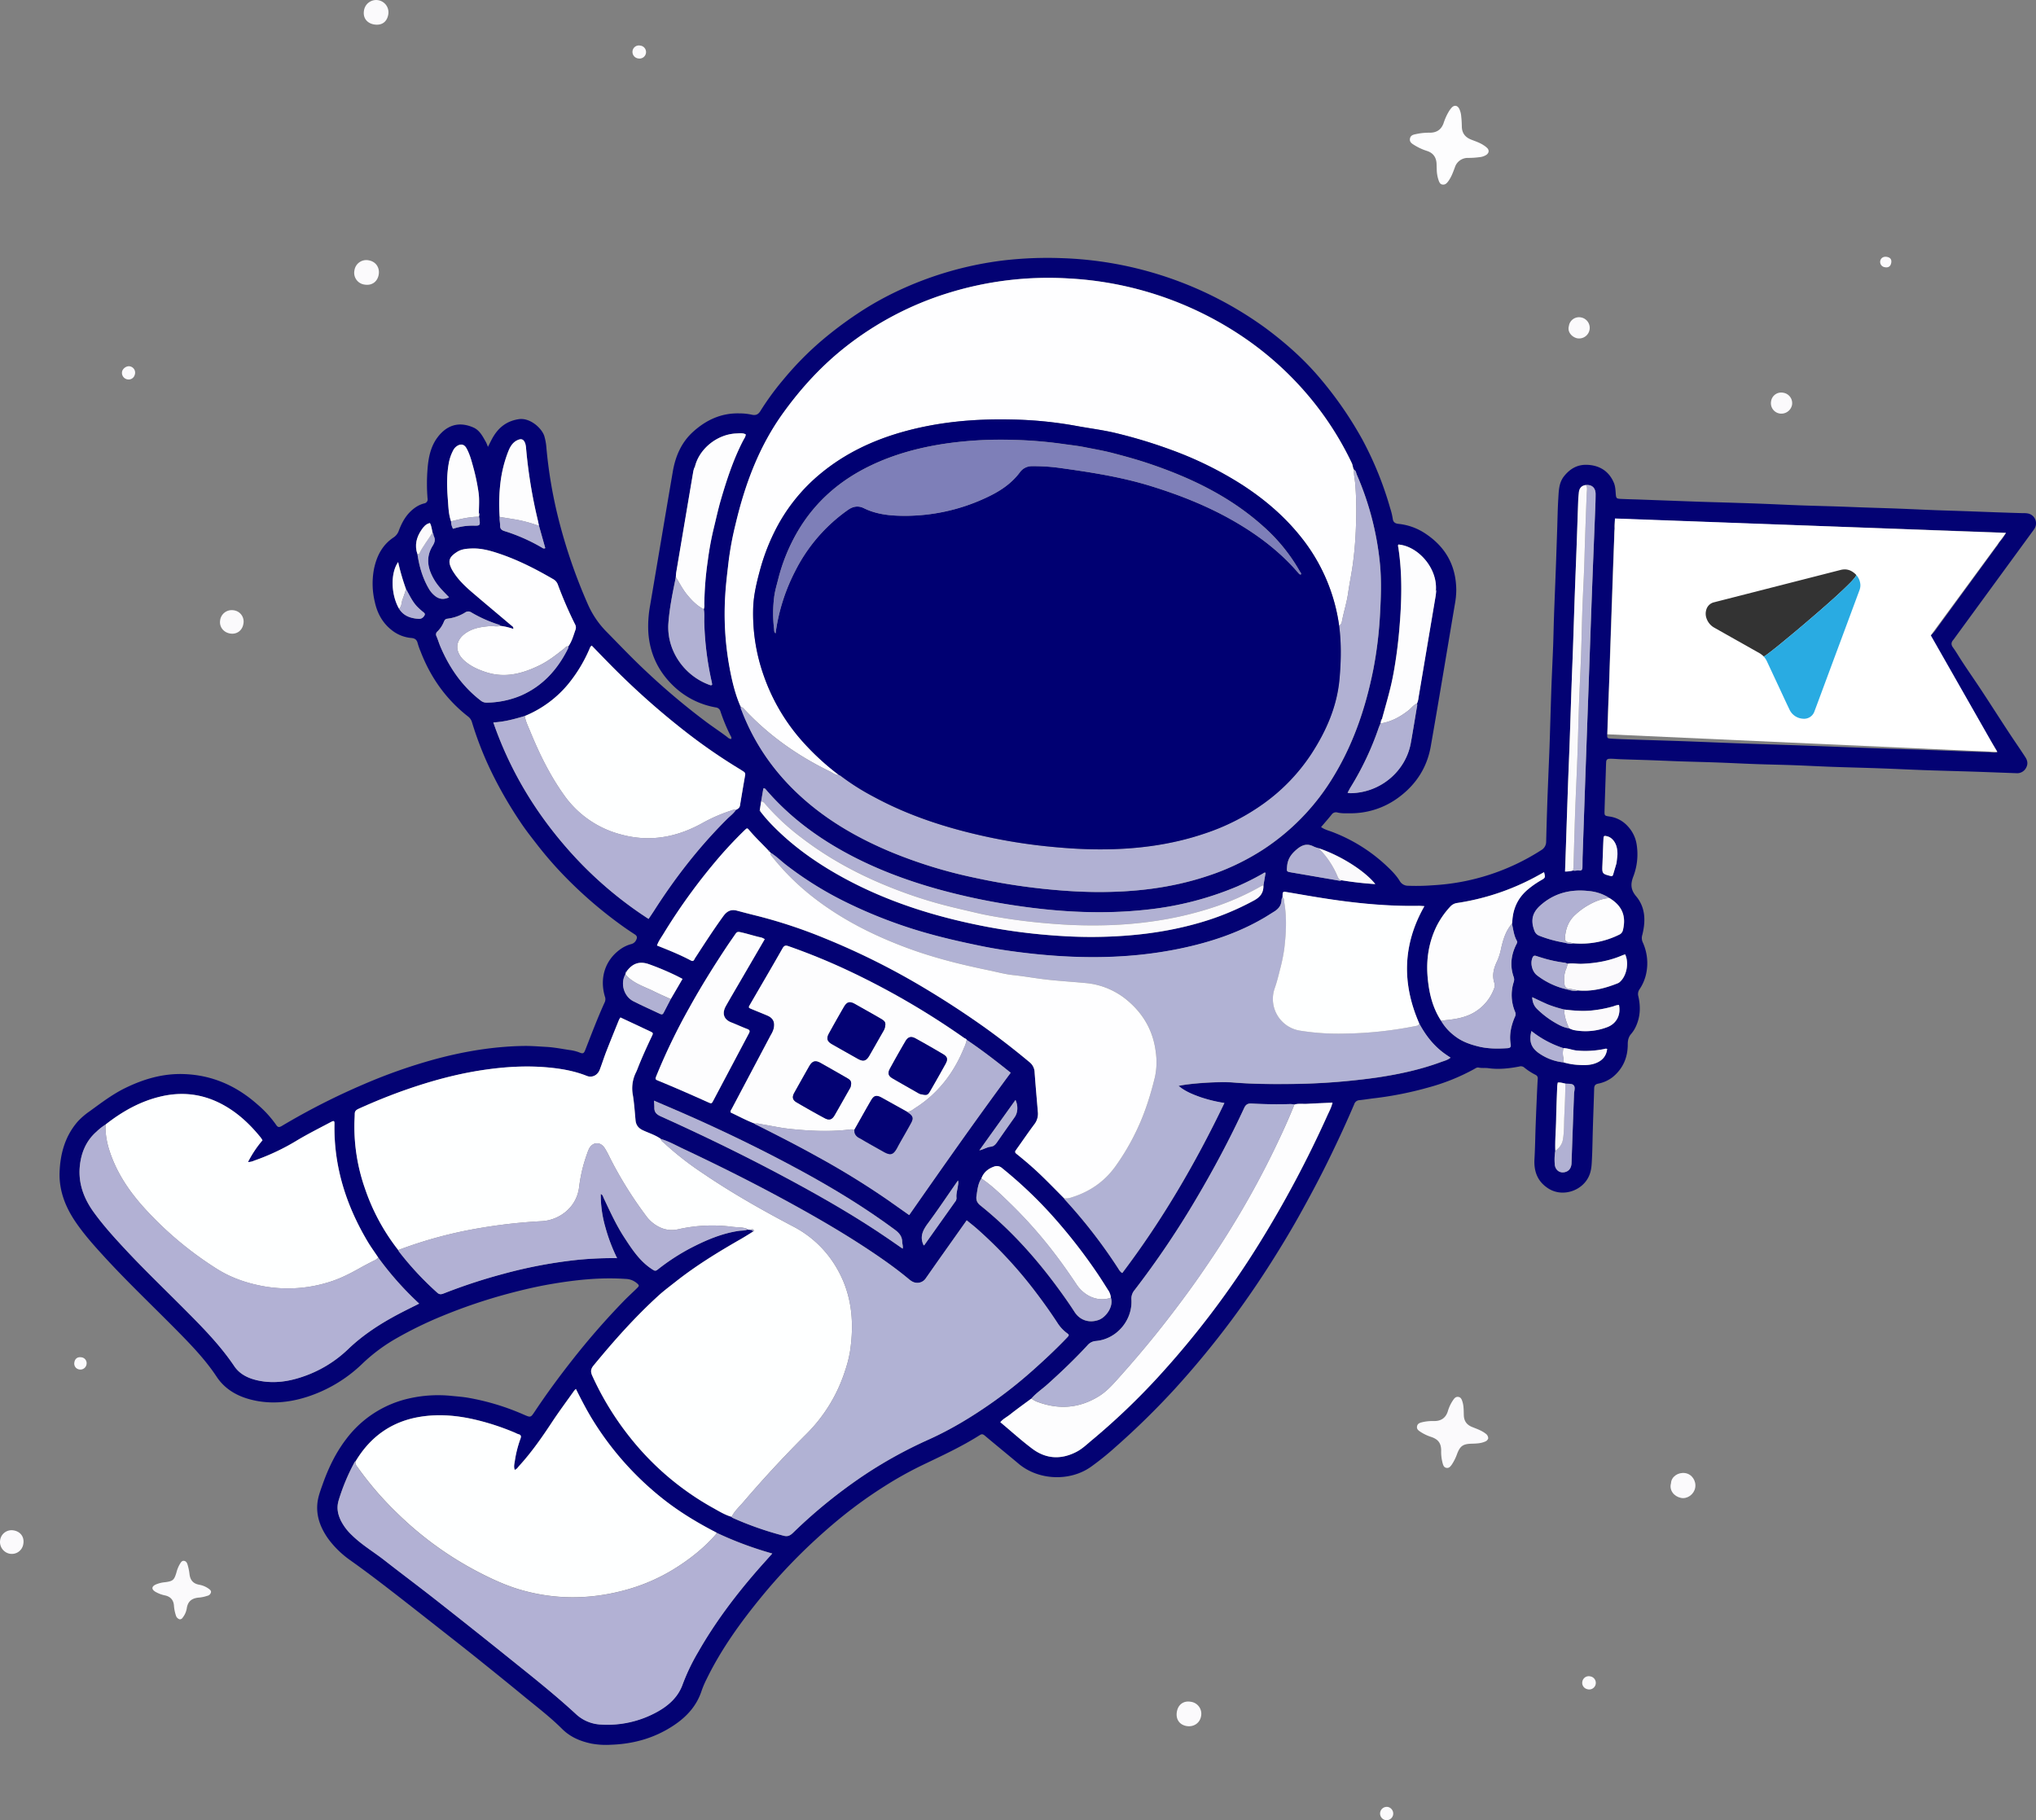 <svg xmlns="http://www.w3.org/2000/svg" viewBox="0 0 1545.84 1382.14"><rect x="0" y="0" width="1545.84" height="1382.14" fill="#808080" stroke="none"/><defs><style>.cls-1{fill:#030273;}.cls-2{fill:#fdfdfe;}.cls-3{fill:#fbfafc;}.cls-4{fill:#feffff;}.cls-5{fill:#fefeff;}.cls-6{fill:#b1b2d4;}.cls-7{fill:#b2b1d4;}.cls-8{fill:#b1b1d3;}.cls-9{fill:#000072;}.cls-10{fill:#7e7fb8;}.cls-11{fill:#fff;}.cls-12{fill:#333;}.cls-13{fill:#29abe2;}</style></defs><g id="Layer_2" data-name="Layer 2"><g id="Layer_1-2" data-name="Layer 1"><path class="cls-1" d="M370.45,339.33c1.78-3.35,3-6.17,4.69-8.74,4.42-6.86,10.5-11.1,18.82-12.31,8.58-1.25,17.58,7,19.35,13a41.54,41.54,0,0,1,1.52,8.33,349.44,349.44,0,0,0,9.06,53.82A408.4,408.4,0,0,0,446.4,459a69,69,0,0,0,14.46,21.07c9.39,9.56,18.63,19.29,28.4,28.47a529,529,0,0,0,47.25,39.88c5.22,3.87,10.65,7.42,15.81,11.36a4.54,4.54,0,0,0,2.78,1.39c.65-1.15-.23-2.12-.68-3a138.07,138.07,0,0,1-7.42-18,4.1,4.1,0,0,0-3.55-3,61.5,61.5,0,0,1-30.16-14.49c-13.17-11.71-20.39-26.5-21.12-44.21A88.52,88.52,0,0,1,493.55,460c5.79-34,11.46-68,17.29-102,2-11.68,6.57-22.23,15.57-30.3,9.9-8.87,21.28-14.18,35-13.8a44.28,44.28,0,0,1,9.23.95c3,.75,5,0,6.68-2.74a207.41,207.41,0,0,1,17.22-23.61,240.54,240.54,0,0,1,28.66-29.32,290.9,290.9,0,0,1,27.7-20.92A234.75,234.75,0,0,1,675,224.15a262.79,262.79,0,0,1,86.29-26.33A287.54,287.54,0,0,1,805.57,196a278.56,278.56,0,0,1,155,52.89c15.25,11.29,29.44,23.83,41.67,38.34a285.35,285.35,0,0,1,32,46.28,260.39,260.39,0,0,1,21.29,52.47,48.32,48.32,0,0,1,1.9,7.81c.35,2.86,1.93,3.73,4.47,4a45,45,0,0,1,18.71,6.33c16.17,10.07,24.89,24.48,25.07,43.79a59.53,59.53,0,0,1-1,10.51c-6.1,36.1-12.05,72.24-18.37,108.31-2.8,15.94-11,28.78-24.06,38.53a60.88,60.88,0,0,1-36.68,12.29c-3.35,0-6.78.21-10.11-.59a4,4,0,0,0-4.43,1.59c-2.53,3.17-5.22,6.21-8,9.47,2.82,2,5.86,2.67,8.69,3.77a125,125,0,0,1,40.72,25.4c3.78,3.54,7.56,7.26,10.31,11.75a7.18,7.18,0,0,0,6.25,3.63,162.89,162.89,0,0,0,19-.37,169.11,169.11,0,0,0,82.09-26.6,7.4,7.4,0,0,0,3.84-6.54q.35-14.14.83-28.28c.24-7.31.55-14.62.84-21.94s.63-14.9.9-22.36.47-15.19.71-22.78c.25-8,.48-16,.78-24.05.38-9.71.86-19.41,1.23-29.12.26-7.17.38-14.35.62-21.52.25-7.46.56-14.91.85-22.36s.58-14.91.84-22.37.51-15.19.77-22.78c.26-7.74.36-15.48.85-23.21.37-5.87.44-11.89,4.5-16.87,4.54-5.57,10-8.78,17.52-8.47,9.57.41,16.68,5.09,20.26,13.9,1,2.54,1.12,5.22,1.32,7.89.27,3.63.51,3.92,3.86,4.08,4.78.24,9.57.33,14.36.5l24,.88c7,.26,14.07.53,21.1.77,7.6.25,15.2.45,22.79.69,8,.26,16,.5,24.06.81,9.71.37,19.41.86,29.12,1.22s19.13.57,28.7.88c7.17.23,14.35.55,21.52.79,8,.28,16,.49,24.06.8,9.7.37,19.41.84,29.12,1.22,7,.27,14.07.46,21.1.7,7.88.28,15.76.59,23.63.87,7.32.25,14.64.53,22,.7a17.12,17.12,0,0,1,3.79.29,7.62,7.62,0,0,1,4.8,11.37,37.17,37.17,0,0,1-2.2,3.11l-57.79,79.11c-.58.8-1.12,1.63-1.77,2.38-1.59,1.87-1.75,3.62-.21,5.71,2.17,2.95,4,6.14,6,9.22,5.19,8.08,10.76,15.91,16,23.93,7.37,11.19,14.54,22.51,21.94,33.68,3.67,5.53,7.47,11,11.06,16.55,1.75,2.73,2,5.29.57,7.94a7.6,7.6,0,0,1-7.34,4.17c-11-.39-21.94-.83-32.91-1.19-12-.39-23.92-.67-35.87-1.09-11.68-.42-23.35-1-35-1.42-12-.43-23.92-.69-35.87-1.12-9.71-.34-19.41-.89-29.12-1.24-9.56-.35-19.13-.5-28.69-.84-9.71-.34-19.41-.85-29.12-1.21s-19.13-.56-28.69-.88c-7.32-.25-14.63-.6-21.94-.86-7.88-.28-15.76-.47-23.63-.76-2.68-.1-5.33-.42-8-.35-1.83,0-2.61.81-2.7,2.47-.12,2.1-.16,4.22-.23,6.32-.33,10.27-.71,20.54-1,30.81-.08,3.56,0,3.69,3.71,4.24a22.79,22.79,0,0,1,13.9,7.37,25.85,25.85,0,0,1,6.83,14.27,47.18,47.18,0,0,1-2.51,23.73c-2.19,5.61-2.27,10.07,2.07,15.22,7.19,8.53,7.29,19,4.66,29.38a7.85,7.85,0,0,0,.37,5.62,38,38,0,0,1,2.62,23.57,33.46,33.46,0,0,1-5.06,12,6.38,6.38,0,0,0-.88,5.51c1.68,7.45,1.53,14.84-1.57,22a24.07,24.07,0,0,1-4,6.5c-2,2.29-2.53,5-2.51,7.86,0,10.07-3.66,18.46-11.44,24.85a26.08,26.08,0,0,1-11.13,5c-2.31.51-2.88,1.64-2.94,3.79-.28,10.27-.71,20.53-1,30.8-.23,7.17-.28,14.36-.63,21.52-.2,4-.23,8-1.52,12-4.09,12.73-20.2,18.71-31.57,11.51-8.29-5.26-11.16-13-10.6-22.46.48-8.14.57-16.31.86-24.46q.39-10.56.86-21.1c.22-5.06.46-10.13.75-15.19a2.84,2.84,0,0,0-1.64-3.11,46.61,46.61,0,0,1-8.85-5.78,4,4,0,0,0-3.57-.53c-7.79,1.49-15.61,2.34-23.56,1.23-2.35-.33-4.78.11-7.16-.44-1.35-.32-2.42.54-3.53,1.16a157.14,157.14,0,0,1-34.92,14,266.78,266.78,0,0,1-39.81,8c-4.07.45-8.11,1.14-12.18,1.58a4.35,4.35,0,0,0-4.08,3c-5.85,13.76-12.14,27.33-18.7,40.78-7.3,15-15.15,29.68-23.28,44.22-6.83,12.2-14.07,24.15-21.57,35.95q-14.1,22.17-29.78,43.27-20.14,27-42.83,51.94a592,592,0,0,1-45.34,44.42,212.94,212.94,0,0,1-18.46,14.85c-15.94,11.26-39.73,10.36-54.86-2.35-8.54-7.17-17.2-14.2-25.73-21.39-1.3-1.09-2.21-1.34-3.68-.4-14,8.88-29,15.78-43.87,22.92a282,282,0,0,0-28.79,16.11q-12.39,7.82-24,16.67c-9.77,7.42-19.1,15.4-28.14,23.71a423.28,423.28,0,0,0-40.7,43c-16.06,19.58-30.86,40.05-42,62.91a70.24,70.24,0,0,0-3.82,8.94c-3.63,11.13-11,19.31-20.43,25.72-14.5,9.87-30.77,14.58-48.24,15.17a62.15,62.15,0,0,1-14.73-.82c-8.41-1.74-16.1-4.86-22.4-11.1-9-9-19.14-16.7-28.95-24.78-11.54-9.52-23.2-18.9-34.86-28.28-8.26-6.63-16.59-13.17-24.92-19.71-14.55-11.42-29.07-22.88-43.71-34.18-9.28-7.17-18.66-14.22-28.19-21a73.12,73.12,0,0,1-16.71-16.07c-6-8.28-9.76-17.65-8.46-28.11.6-4.82,2.43-9.54,4.07-14.17,4.28-12,9.75-23.4,17.54-33.65a82.12,82.12,0,0,1,48.46-31.2,99.63,99.63,0,0,1,31.95-1.8c4.07.4,8.14.69,12.17,1.38a183,183,0,0,1,42.38,12.81c5.37,2.34,5.28,2.32,8.56-2.6,8.92-13.41,18.47-26.35,28.42-39a566.76,566.76,0,0,1,39-44.67c3.24-3.34,6.7-6.45,10-9.71,1.9-1.88,1.83-2.19-.24-3.94a13.53,13.53,0,0,0-8.4-3.11c-19.45-1.33-38.6.78-57.68,4.1-10.58,1.84-21,4.33-31.39,7.09a409.45,409.45,0,0,0-50.51,17.12,294.72,294.72,0,0,0-33.86,16.48,131,131,0,0,0-26.15,19.32,107.93,107.93,0,0,1-42.47,25.52c-14.24,4.52-28.82,5.72-43.42,1.75-10.23-2.79-19.06-8.11-25-17.09-8.39-12.7-18.82-23.59-29.42-34.36-18.31-18.61-37.3-36.56-55-55.78-8-8.72-16-17.55-22.67-27.36C49.63,916.5,44.77,904,45.24,890.18c.48-14.19,4.23-27.69,13.92-38.72a54.25,54.25,0,0,1,9-7.7c8.68-6.31,17.22-12.85,26.93-17.59,13.88-6.77,28.32-11.06,44-10.61,21.74.62,40.27,8.82,56.37,23.07a82.93,82.93,0,0,1,14.24,15.58c1.18,1.76,2.15,2,4.1.87a522.07,522.07,0,0,1,62.59-31.86,408.89,408.89,0,0,1,53.53-18.83c22.15-6,44.67-9.79,67.67-10.17,5.61-.09,11.25.4,16.87.69,6.11.33,12,1.5,18,2.41a31.29,31.29,0,0,1,7.37,1.82c2.91,1.2,3.49.82,4.64-2.13,4.72-12.09,9.31-24.22,14.68-36a5.67,5.67,0,0,0,.09-4.39c-4.08-13.94.07-27.6,12-36a25.57,25.57,0,0,1,8-3.74,5.54,5.54,0,0,0,3.71-3c1-1.8.87-3.15-.92-4.32-2.72-1.78-5.43-3.57-8.08-5.44a326.84,326.84,0,0,1-47.08-40.65A288.29,288.29,0,0,1,406.76,640c-4-5.14-8-10.28-11.57-15.67a315.19,315.19,0,0,1-21.82-37.69,257.23,257.23,0,0,1-15-38.18,8.29,8.29,0,0,0-3-4.4c-16.66-13-28.43-29.65-36-49.3a49.94,49.94,0,0,1-2.26-6.38c-.63-2.61-2.12-3.7-4.71-3.93a27.81,27.81,0,0,1-15.42-6.32c-6.81-5.5-10.61-12.78-12.42-21.13A59.36,59.36,0,0,1,284,431.8c2.07-9.72,6.32-18.07,14.86-23.73a10.25,10.25,0,0,0,4-5.27c2.66-7.1,6.44-13.47,13-17.79a20.22,20.22,0,0,1,6.16-2.74,3.08,3.08,0,0,0,2.61-3.69,137.5,137.5,0,0,1-.06-21.95c.62-8.64,2.24-17.28,7.51-24.37,6.75-9.09,15.9-12.62,27.23-7.7,5,2.17,7.22,6.93,9.74,11.32A29.86,29.86,0,0,1,370.45,339.33ZM303,462.25c3.47,5.59,8.94,7.3,15.06,7.69a4.4,4.4,0,0,0,3.9-2.11c.87-1.14.81-1.9-.33-2.8a54.64,54.64,0,0,1-4.42-3.91c-4-3.92-6.21-9-8.89-13.74a166.26,166.26,0,0,1-6-20.56C296.39,435.17,296.87,451.62,303,462.25Zm884,344.44a50.71,50.71,0,0,0,12.09,2c4.23.25,8.46.18,12.5-1.39,5-1.93,8-5.42,8.62-10.74a2.1,2.1,0,0,0-1.84-.06,71.6,71.6,0,0,1-21,1.25c-3.56-.29-6.79-1.78-10.32-1.82a77.19,77.19,0,0,1-24.33-13c-1.93,7.56-.35,12.42,5.24,16.5A39.62,39.62,0,0,0,1187,806.69ZM328.41,404.42c-.57-2.41-.72-4.94-2-7.25-3.14.68-4.85,2.91-6.43,5.23-3.82,5.61-5.32,11.65-3.07,18.3,1.33,9.13,3.81,17.89,8.43,25.94a19.64,19.64,0,0,0,5.21,6.08c3.13,2.33,6.47,2.71,10.35.81-4-4.13-7.86-7.85-10.71-12.42-5.33-8.56-7.41-17.45-1.76-26.62,1.57-2.54,2.23-4.69.92-7.34C329,406.27,329.19,405.16,328.41,404.42Zm852.46,469.35a41.46,41.46,0,0,0-.42,10.07c.19,4,3,6.59,6.46,6.35,3.83-.27,6.13-2.85,6.27-7q.94-26.28,1.91-52.56c.09-2.24,1.18-5-.26-6.54s-4.19-1-6.38-1.3c-1.89-.42-3.76-1-5.69-.79a22.06,22.06,0,0,0-.43,2.66c-.3,8.39-.68,16.79-.82,25.19C1181.37,857.84,1180.6,865.79,1180.87,873.77Zm10.46-93a18.21,18.21,0,0,0,3.52,1.36,46.27,46.27,0,0,0,25.72-2.3c6.85-2.73,10.2-9.23,8.65-16.79a13.31,13.31,0,0,0-4,1,93.28,93.28,0,0,1-16.55,3.22c-7,.73-14,.12-21-.7a98.63,98.63,0,0,1-12.42-3.85c-3.92-1.68-7.74-3.58-11.91-5.52.21,3.83,1.35,6.69,3.81,9.06a69.12,69.12,0,0,0,13,10C1183.61,778.28,1187.19,780.3,1191.33,780.81ZM475.25,738.35l-.42,1.5c-4,6.85-1.2,16.7,6,20.37,6.65,3.39,13.49,6.41,20.23,9.61,1.18.56,2.09.63,2.78-.73,1.78-3.51,3.62-7,5.44-10.48,3-5,5.89-10.1,8.93-15.32-1.59-.82-2.82-1.47-4.06-2.1a203.94,203.94,0,0,0-20.95-8.88c-7.2-2.69-12.67-1.1-17.32,5.16C475.45,737.62,475.15,737.84,475.25,738.35Zm543.22-70a252.63,252.63,0,0,0,25.7,2.93c-7.48-9.5-25.37-21.32-43-27.22a22.61,22.61,0,0,1-3.59-1.21c-5-2.6-8.75-1.57-13.17,2.21s-6.78,7.39-7.19,12.91c-.28,3.8-.53,3.8,3.4,4.48q17.93,3.09,35.84,6.17A2.29,2.29,0,0,0,1018.47,668.4Zm171.69,63.43a7.35,7.35,0,0,0-3.23-.9,102,102,0,0,1-14-2.94c-2.15-.68-4.3-1.32-6.43-2-1.22-.41-2.16-.4-2.8.93-2.07,4.26-.56,10.75,3.28,13.73a58.34,58.34,0,0,0,22.73,10.68c2.65.62,5.39,1.68,8.24.78,10.66,1.05,20.69-1.53,30.47-5.45a5.26,5.26,0,0,0,1.4-.91c5.23-4.47,7.19-14.52,4.1-21-.79.28-1.6.52-2.37.85-9.72,4.16-19.92,5.91-30.42,6.32C1197.44,732,1193.8,731.15,1190.16,731.83ZM363.61,389.68c0-5.19.49-10.4-.23-15.57a154.2,154.2,0,0,0-4.16-19.83c-1.32-4.76-2.61-9.54-5-13.89-1.67-3-4.18-3.61-7.07-1.8a8.41,8.41,0,0,0-3.06,3.42,33.56,33.56,0,0,0-3.22,9.1c-1.76,9.21-1.56,18.49-.84,27.76.45,5.72.51,11.52,2.48,17a11.47,11.47,0,0,0,1.49,5.64,47,47,0,0,1,15.41-2.4c5.26.12,5.27,0,4.56-5.51-.06-.42-.19-.82-.29-1.23l.23-1.54A.75.75,0,0,0,363.61,389.68Zm831,326.6a65.55,65.55,0,0,0,34.71-6.5,5,5,0,0,0,3-3.74c2.52-10.62-.73-18.34-10.36-24.16a34,34,0,0,0-15.43-5.27c-14-1.6-26.62,1.56-37.2,11.19-6,5.51-7,11.43-4.28,18.73a6.38,6.38,0,0,0,3.92,4.06,94.46,94.46,0,0,0,18.28,5.08C1189.57,716.07,1192,717.22,1194.57,716.28ZM379.38,392.52c-.24,2.26.37,4.48.34,6.71,0,2.47,1.25,3.4,3.39,4.07a136.93,136.93,0,0,1,28.09,12.39c.76.44,1.56,1.22,2.79.52q-2.37-8.44-4.75-16.9c-.31-1.5-.58-3-.94-4.49a375.87,375.87,0,0,1-8.84-54.08,17.89,17.89,0,0,0-.58-3.74c-1.14-3.53-3.15-4.26-6.44-2.56s-5.11,4.85-6.43,8.1a95.72,95.72,0,0,0-6.08,24.36A134.65,134.65,0,0,0,379.38,392.52Zm815,268.49c1.55.48,3.09-.28,4.63,0,2,.35,2.42-1,2.47-2.5.08-3,0-5.91.14-8.85q1-28.89,2-57.76,1.26-35.62,2.55-71.26c.85-23.61,1.65-47.22,2.53-70.83.77-20.8,1.64-41.59,2.45-62.39.16-4.07.33-8.15.32-12.23,0-4.77-2.79-7.26-7.37-6.88-3.48.45-5.12,2.55-5.37,5.93-.13,1.69-.37,3.37-.43,5-.44,12.07-.83,24.14-1.27,36.2-.43,11.79-.92,23.58-1.34,35.37-.49,13.88-.92,27.77-1.4,41.66-.35,9.83-.77,19.65-1.11,29.47-.48,13.75-.9,27.5-1.39,41.25-.43,11.92-1,23.85-1.37,35.77q-.78,21.88-1.48,43.77c-.21,6.29-.43,12.58-.66,19A22.65,22.65,0,0,0,1194.34,661ZM843.43,985.43a12.35,12.35,0,0,0-2.35-6.22c-2.78-4.4-5.54-8.82-8.48-13.1a409.19,409.19,0,0,0-36.37-46A331.41,331.41,0,0,0,760.82,887a5.91,5.91,0,0,0-6.27-1.06c-4.47,1.61-7.78,4.38-9.43,8.94-2.63,4-3,8.63-3.72,13.21-.51,3.22.47,5.34,2.94,7.31,22.17,17.75,41.07,38.63,57.92,61.39,4.7,6.36,9.28,12.8,13.57,19.46s11.55,8.58,18.51,6C839.74,1000.15,845.58,992.2,843.43,985.43Zm204.68-436.06c-.47,1.17-1,2.32-1.42,3.51a222.29,222.29,0,0,1-21.06,44.6c-.85,1.37-1.57,2.82-2.48,4.46a13.79,13.79,0,0,0,2,.33c23.23-.24,42.16-17,46-38.06,1.55-8.62,2.94-17.26,4.38-25.9.22-1.37.74-2.74.32-4.17a14.57,14.57,0,0,0,1.15-4.49q6.52-38.61,13-77.21c.18-1.11.25-2.24.37-3.35a.85.85,0,0,0-.21-1.11c1.09-17-13.94-33.34-28.5-34.47-.47.81-.13,1.62,0,2.43,3.19,20.85,2.49,41.74.67,62.63-.63,7.28-1.48,14.56-2.56,21.79-1,6.83-2.19,13.67-3.78,20.38-2,8.47-4.48,16.83-6.76,25.23-.52.15-.78.45-.63,1C1048.47,547.78,1048.29,548.57,1048.11,549.37Zm-535-111.13c-2.34,11.59-4.79,23.18-5.64,35-1.46,20.38,11.67,39.8,31.3,46.87.58.22,1.31.5,1.91-.22-.1-.67-.15-1.37-.31-2a233.32,233.32,0,0,1-5.66-44.75c-.13-3.5.31-7-.39-10.5a8.43,8.43,0,0,0,.43-3.75,248.73,248.73,0,0,1,2.65-33.18,228.86,228.86,0,0,1,4.41-24.11c1.87-7.65,3.52-15.35,5.75-22.91,4.46-15.12,9.38-30.06,16.66-44.13.75-1.46,1.86-2.85,2-4.67-2.24-1.26-4.67-.81-7-.72-14.63.5-28.48,11.69-31.66,25.51a.84.84,0,0,0-.55,1c-.21.81-.47,1.62-.62,2.45q-6.46,38.19-12.9,76.39C513.28,435.7,513.26,437,513.15,438.24ZM577.29,616.1a109.17,109.17,0,0,0,7.65,9c16.06,16.94,34.9,30.17,55.29,41.31,34.44,18.81,71.45,30.17,109.82,37.43A445.77,445.77,0,0,0,795.71,710c12.49,1,25,1.62,37.51,1.43,26.14-.39,51.94-3.38,77.16-10.64a204.14,204.14,0,0,0,41.77-17.07c5-2.71,7.33-6.12,7.1-11.58l1.59-9.35c-1.1-.41-1.55.29-2.12.61a200.54,200.54,0,0,1-19.67,9.85,241.26,241.26,0,0,1-67.74,17.44c-33.27,3.76-66.39,2-99.39-2.9a487.18,487.18,0,0,1-60-12.6c-24.93-7-49-16.09-71.61-28.67-22.12-12.29-42-27.44-58.59-46.69-.54-.63-1-1.43-2.17-1.12l-1.68,9.91q-.51,3.28-1,6.56C576.61,615.63,576.84,615.91,577.29,616.1ZM1094.1,775a38.77,38.77,0,0,0,10.33,11.57c5.3,4.2,11.35,6.37,17.94,8,7.43,1.85,14.74,1.79,22.2,1.33,1.92-.12,2.78-.83,2.42-2.91-1.24-7.34.33-14.29,3.25-21a4.18,4.18,0,0,0,.12-3.62,32.66,32.66,0,0,1-1.06-22.75,5.63,5.63,0,0,0,0-3.67c-3-8.44-2.1-16.6,1.81-24.55.47-.95,1.2-1.9.5-3.14-2.24-4-2.64-8.54-3.66-12.89.11-1,.25-2,.32-2.94.74-9.15,4.4-16.85,11.45-22.82a69.38,69.38,0,0,1,10.39-7.27c3.19-1.82,3.24-2,2.19-6.09-2.25,1.24-4.45,2.48-6.67,3.68a183.07,183.07,0,0,1-59.09,19.69,8.67,8.67,0,0,0-5.45,2.79,64.68,64.68,0,0,0-10.38,14.87c-6,12.32-8,25.37-6.78,38.93C1085,753.83,1087.57,765,1094.1,775ZM431.51,490.82c2.75-3.83,3.88-8.36,5.44-12.69a4.82,4.82,0,0,0-.34-4,303.21,303.21,0,0,1-13.1-30.26,7.75,7.75,0,0,0-3.78-4.23c-13.05-7.57-26.44-14.43-40.78-19.24-6.67-2.23-13.45-4.14-20.63-3.9-3.85.12-7.74.37-11,2.42-6.54,4.09-7.43,7.11-4.39,13.19a28.38,28.38,0,0,0,1.74,2.89c3.9,6,9.08,10.77,14.44,15.35,9.64,8.25,19.39,16.37,29.06,24.57.68.57,1.8.93,1.53,2.67a44.8,44.8,0,0,0-9.72-2.33c-.31-.28-.57-.71-.93-.82A101.46,101.46,0,0,1,357.82,465a4,4,0,0,0-4.67.07,33.16,33.16,0,0,1-13.48,4.72c-1.65.19-2.12,1.08-2.64,2.23a21.87,21.87,0,0,1-4.83,7.38,2.93,2.93,0,0,0-.8,3.73c1.11,2.59,1.89,5.32,3,7.9,6.87,16.1,16.52,30.12,30.55,40.88a6.89,6.89,0,0,0,4.63,1.59,69.25,69.25,0,0,0,25.93-5.37c16.54-7.25,27.83-19.81,35.74-35.71A5.42,5.42,0,0,0,431.51,490.82ZM982.79,838.71a19.64,19.64,0,0,0-2.93-.34c-9.86.33-19.72.16-29.56-.38-3-.17-4.48.77-5.72,3.45-10.86,23.44-23,46.21-36.13,68.44a674.78,674.78,0,0,1-47.05,69.75,10,10,0,0,0-2.39,7.24c.92,15.72-11.25,30-26.94,31.43a9.11,9.11,0,0,0-6.41,3.25c-9.67,10.48-20,20.31-30.59,29.82-4,3.56-8.45,6.55-12,10.63-5.42,4-10.93,7.94-16.22,12.14-2.36,1.88-5.2,3.22-7.31,5.77,8.19,6.85,15.92,13.88,24.24,20.13,10.42,7.83,21.78,8.4,33.43,2.45,4.58-2.34,8.22-5.94,12.11-9.16a519.31,519.31,0,0,0,50.43-48.19,680.29,680.29,0,0,0,76-100.37,834.89,834.89,0,0,0,52-97.59c1.41-3.12,3.11-6.18,4-9.91-6.72.31-13,.55-19.34.91C989.18,838.37,985.94,837.77,982.79,838.71ZM573.06,853.2c.36.7,1.12.82,1.73,1.13,15.37,7.71,30.69,15.52,45.71,23.89A611.5,611.5,0,0,1,673.81,911c5.41,3.8,10.81,7.63,16.49,11.63,25.35-36.31,50.67-72.43,77.08-108.06-11-8.84-22-17.3-33.43-25-.38-.87-1.33-1-2-1.46a588,588,0,0,0-88.6-51.39,477.88,477.88,0,0,0-44.52-18.17c-2.14-.75-3.32-.77-4.63,1.52-8.13,14.31-16.48,28.49-24.72,42.73-1.35,2.33-1.29,2.4,1.29,3.48,3.89,1.63,7.81,3.18,11.7,4.83,4.53,1.93,6,4.94,5,9.82a18.28,18.28,0,0,1-2.21,5q-14.78,28-29.62,56c-.42.79-1.22,1.53-.84,2.86C560.81,847.57,566.73,850.81,573.06,853.2ZM560.27,614.07a3.51,3.51,0,0,0,1.56-2.39c1.27-7.66,2.55-15.33,3.9-23a2.43,2.43,0,0,0-1.2-2.83c-.84-.52-1.63-1.1-2.48-1.61a425.12,425.12,0,0,1-41.34-28.48,584.9,584.9,0,0,1-58.58-52.33c-4.33-4.39-8.6-8.84-12.85-13.22-1.25.83-1.46,2-1.91,3a111.36,111.36,0,0,1-16.22,26.54,84.28,84.28,0,0,1-32.7,23.92c-7.7,2.29-15.42,4.46-23.91,4.88,12.36,35.66,31.16,67.15,55.7,95.27a294.41,294.41,0,0,0,62.17,53.92c1.54-2.32,2.9-4.28,4.18-6.28,16-25,34.11-48.36,55.18-69.35,2.37-2.37,5.16-4.34,7-7.2a.77.77,0,0,0,.6-.33A.64.64,0,0,0,560.27,614.07ZM1517.75,412a31.11,31.11,0,0,0,5.37-7.52L1226.2,393.88c-.09,2.81-.86,5.16-.12,7.54-.85,2.89-.5,5.88-.63,8.81-.53,11.93-1,23.87-1.37,35.8q-.86,24.63-1.66,49.27c-.29,8.84-.53,17.68-.79,26.52-.21,3.93-.47,7.85-.61,11.78-.29,8-.56,16-.74,24.06-.07,2.9,0,3,3,3.22,5.2.32,10.41.49,15.62.66,13.65.46,27.3.85,40.94,1.34,14.08.51,28.14,1.14,42.22,1.64,16.32.59,32.64,1.06,49,1.65,16,.58,32.08,1.27,48.12,1.84s32.36,1,48.54,1.63c13.94.49,27.86,1.14,41.8,1.51,2.24.06,4.63.72,6.93-.1a5.09,5.09,0,0,0-.3-1.08q-14.91-22.61-29.84-45.2-10.39-15.71-20.82-31.39a8,8,0,0,1-.57-8.39c.42-.89,1.24-1.58,1.26-2.65a31.17,31.17,0,0,0,4.31-5.21q22.5-30.79,45-61.6A12,12,0,0,0,1517.75,412ZM562.45,536.74l.07.18a3.64,3.64,0,0,0,.55,2.41c10.75,28.22,28.17,51.65,51.26,70.93,18.46,15.42,39.21,27,61.3,36.32a358.68,358.68,0,0,0,64.11,19.85,483.82,483.82,0,0,0,51.82,8.42c13.61,1.42,27.22,2.4,40.89,2.49,28.68.18,56.86-3,84.22-12.1a181.4,181.4,0,0,0,42-19.89,172.55,172.55,0,0,0,54.59-57c14.88-24.83,23.85-51.86,29.48-80.07a308.64,308.64,0,0,0,5.17-43.63c.63-11.69,1-23.37,0-35a223.77,223.77,0,0,0-17.79-69.4c-.52-1.21-.49-2.82-2-3.46-1-1.54-.89-3.42-1.69-5.09a237.27,237.27,0,0,0-33.17-51.41,243.66,243.66,0,0,0-49.54-44.5,260.66,260.66,0,0,0-132.1-44.34,256.19,256.19,0,0,0-92.13,11.21,240.85,240.85,0,0,0-77.08,40.46c-18.42,14.44-34.07,31.49-47.76,50.52-18.36,25.5-29,54.19-36.1,84.36a241.49,241.49,0,0,0-5.22,27.75c-1,8.66-2.1,17.3-2.62,26a225.59,225.59,0,0,0,3.15,54.62c1.87,10.12,4.16,20.16,8.27,29.67C561.77,536.5,562,536.71,562.45,536.74ZM287.19,954.89c-2.73-4.11-5.66-8.1-8.17-12.34-16.27-27.45-25.65-56.86-25.07-89.07.05-2.44-.38-2.71-2.66-1.5-8.46,4.5-17,8.79-25.28,13.68a170,170,0,0,1-33.14,15.7,10.52,10.52,0,0,1-4.55,1,83.59,83.59,0,0,1,11-16.5,23.35,23.35,0,0,0-1.38-2.12c-6.69-8.24-14.14-15.65-23.07-21.51-16-10.51-33.25-14-52-9.8-16,3.6-29.9,11.41-42.66,21.45a41.29,41.29,0,0,0-7,5.46c-8.08,7.1-11.81,16.52-12.69,26.83C59.47,898.73,63.63,910,71,920.22s15.61,19.28,24.07,28.37c15.29,16.44,31.55,31.91,47.37,47.83,12.75,12.82,25.29,25.8,35.45,40.88,4,6,10.3,9.1,17.21,10.71,11.48,2.68,22.72,1.32,33.77-2.35a92.4,92.4,0,0,0,35.32-21.09c11.52-11.08,24.74-19.6,38.79-27,4.94-2.6,10-5.05,15.3-7.74A239.42,239.42,0,0,1,287.19,954.89ZM583.4,645.79c-4.71-5.06-9.8-9.75-14.24-15.07-1.76-2.11-1.84-2.13-3.81-.24q-8.65,8.38-16.65,17.43a444.5,444.5,0,0,0-45.18,61.62c-1.65,2.68-3.57,5.27-4.66,8.46,8.85,3.53,17.48,7,25.69,11.35,1.26.67,2.09.47,2.7-.85a18.34,18.34,0,0,1,1.32-2.16c6.73-10.41,13.49-20.79,20.77-30.83,2.59-3.58,5.75-5.23,10.18-4,5.16,1.38,10.33,2.73,15.52,4a377.89,377.89,0,0,1,50.83,16.86,549.79,549.79,0,0,1,76.65,38.31q21.59,12.87,42.1,27.36c12.81,9,25.14,18.6,37.17,28.61a10.26,10.26,0,0,1,3.79,7.66c.71,10,1.63,19.94,2.44,29.91a13,13,0,0,1-2.55,9.42c-4.84,6.41-9.33,13.08-14,19.6-.89,1.24-1,2,.37,3,6.73,5.36,13.25,11,19.42,17,5.67,5.49,11.16,11.16,16.73,16.75a2.54,2.54,0,0,0,.32.75,392,392,0,0,1,40.44,52.11c.88,1.34,1.62,2.89,3.34,3.87,30.47-40.28,55.62-83.42,77.55-129.11a109.51,109.51,0,0,1-18.3-4.46c-5.72-2.06-11.4-4.27-16.52-8.52,8.86-2,31.09-3.45,41.48-2.6,12.94,1.06,25.9,1.25,38.86,1.16a499.45,499.45,0,0,0,70.82-5c16.34-2.45,32.45-5.92,48-11.66,2.45-.91,5.13-1.48,7.35-3.35-1.54-1-3-2-4.33-2.93-8.44-6-14.58-14-19.41-23-13.21-30.21-12.73-59.88,3.9-89.09-1.71-.1-3-.26-4.2-.24-25.27.45-50.27-2.24-75.17-6.21-7.81-1.24-15.6-2.62-23.39-3.94l-2.93-.48c-1.19-.18-1.91.24-1.94,1.54,0,.84-.05,1.69-.08,2.53a4,4,0,0,0-.76,2.38c-.24,3.9-2.35,6.54-5.54,8.5-2.4,1.47-4.76,3-7.18,4.46-20,11.86-41.82,19-64.45,23.69-40.46,8.39-81.19,7.88-122,2.71-9.78-1.24-19.55-2.75-29.25-4.75-12.28-2.52-24.5-5.23-36.6-8.52a361.74,361.74,0,0,1-64.82-24.26A265.74,265.74,0,0,1,596.9,656.8c-4-3.1-7.57-6.7-11.9-9.37l-.91-.87C584.16,646,584,645.76,583.4,645.79Zm-39.32,518c-14.3-7.36-28-15.59-40.69-25.61a230.9,230.9,0,0,1-53.24-59.7c-4.75-7.65-8.83-15.64-12.94-23.84a12.37,12.37,0,0,0-1.31,1.31c-5.63,7.94-11.45,15.74-16.81,23.86-7.61,11.55-15.49,22.87-24.83,33.11-1.06,1.17-1.89,2.72-3.5,3.13-.88-2.42-.24-4.62.1-6.84a85.54,85.54,0,0,1,4.25-16.75c.63-1.73.57-3-1.55-3.47a13.83,13.83,0,0,1-2.32-1,185.56,185.56,0,0,0-28-9.43c-14.52-3.66-29.14-5.17-44-2.82-21.68,3.44-38,15-49.23,33.75-.23.15-.54.26-.66.48a155.23,155.23,0,0,0-12.24,29.16c-1.69,5.65-.71,10.47,1.67,15.43a40,40,0,0,0,8.39,11.06c7.48,7.37,16.56,12.68,24.76,19.11,12.66,9.91,25.56,19.51,38.21,29.45q27.45,21.55,54.66,43.41c17.69,14.23,35.56,28.28,52.26,43.68a29.76,29.76,0,0,0,19.41,8.13,77.94,77.94,0,0,0,42.38-9.58c8.72-4.81,16-11.25,19.41-20.93A153.72,153.72,0,0,1,530,1254.55c12.76-22.39,28.16-42.88,45.06-62.28,3.58-4.12,7.26-8.15,11.3-12.69A270.25,270.25,0,0,1,544.08,1163.83Zm11.4-12c.17.22.29.54.51.64a249.22,249.22,0,0,0,39,13.69c3,.81,4.85-.07,7-2.12a385.59,385.59,0,0,1,55.92-45.1A337.46,337.46,0,0,1,705,1093.14c17.44-7.85,33.7-17.76,49.26-28.78a342.64,342.64,0,0,0,29.13-23.15c9.19-8.15,18.16-16.52,26.65-25.4,1.92-2,1.93-2.16-.31-3.8a29.51,29.51,0,0,1-7.05-7.82c-5.26-8-10.84-15.84-16.66-23.48A328.42,328.42,0,0,0,741.72,933c-2.48-2.17-5.1-4.2-7.77-6.4L712.7,956.71q-4.87,6.91-9.72,13.86a7.6,7.6,0,0,1-7.25,3.46c-2.42-.19-4.2-1.53-5.94-3-7.39-6.13-15.14-11.78-23-17.2-23.3-16-47.71-30.05-72.51-43.5s-50.27-26.13-75.9-38.2c-5.46-2.57-10.73-5.6-16.59-7.27-4.17-3-9.08-4.43-13.65-6.58-3.42-1.6-5.26-4-5.59-7.74-.56-6.31-1-12.66-2-18.9a27.21,27.21,0,0,1,2.26-17.13c.82-1.63,1.43-3.36,2.11-5.06,3.05-7.58,6.43-15,9.94-22.38,1.27-2.66,1.23-2.75-1.48-4-7.35-3.49-14.74-6.92-22.26-10.45a14.76,14.76,0,0,0-1.14,1.88c-3.22,8-6.46,15.9-9.58,23.9-1.78,4.58-3.26,9.28-5,13.87-1.62,4.28-5.84,6.33-9.84,4.73-9.38-3.75-19.14-5.46-29.16-6.4-16.81-1.59-33.46-.53-50.07,2-19.86,3-39.13,8.29-58.05,14.89-12.11,4.23-24,9.06-35.68,14.35-1.84.83-3.17,1.69-3.21,3.89,0,2.8-.24,5.6-.28,8.41a142,142,0,0,0,8.08,48.5,157.3,157.3,0,0,0,25.23,46.61,5.83,5.83,0,0,0,.55,1.12A234.47,234.47,0,0,0,332,981.57c1.89,1.73,3.45,1.12,5.32.39a416,416,0,0,1,44.2-14.53,355.73,355.73,0,0,1,57.27-10.84,267.84,267.84,0,0,1,29.69-1.26,132.41,132.41,0,0,1-8.94-23.63,89.14,89.14,0,0,1-3.47-25.08c1.61.6,1.74,2,2.26,3.11,4.78,10.06,9.36,20.24,15.45,29.6s12,18.5,21.59,24.62c1.49.95,2.21,1.38,3.88.09a162.14,162.14,0,0,1,24.39-16c11.81-6.15,23.92-11.47,37.25-13.42,2.2-.32,4.49,0,6.6-1l2.52.22c.59.43,1.68.26,1.67,1.4-3.12,1.91-6.2,3.89-9.38,5.71-17.13,9.82-34,20.12-49.46,32.39-4.42,3.49-9,6.87-13.11,10.66-17.84,16.28-33.83,34.29-49.14,52.93-2.24,2.74-2.27,4.79-.89,7.84a222.9,222.9,0,0,0,28.4,46.41,211.18,211.18,0,0,0,63.33,53.87C546,1147.59,550.42,1150.36,555.48,1151.8Zm25.15-438.66a12.26,12.26,0,0,0-2.36-1.21c-5.5-1.18-10.84-3-16.37-4.17-1.82-.38-2.54.08-3.39,1.31-2,2.91-4.06,5.77-6,8.7-10.31,15.47-20.15,31.24-29.14,47.52a457.14,457.14,0,0,0-24.8,51.25c-1.2,3-1.19,3.06,1.68,4.23,12.52,5.12,24.91,10.59,37.25,16.13,2.76,1.23,2.82,1.27,4.19-1.32q13.47-25.38,26.9-50.79c.87-1.63.94-2.65-1.12-3.42-4.08-1.54-8.05-3.4-12.12-5-5.9-2.28-7.31-7-4.09-12.64,3.54-6.25,7.19-12.44,10.8-18.65ZM496.52,835.76c.13,2.07.36,3.57.3,5.07-.15,3.57,1.56,5.34,4.82,6.81,33.43,15.06,66.37,31.13,98.65,48.55,25.44,13.74,50.47,28.16,74.33,44.53,3.52,2.41,7,4.85,10.72,7.41.45-2-.3-3.47-.32-5,0-4.16-2.14-6.81-5.46-9.28-22.49-16.67-46.31-31.2-70.85-44.57-29.87-16.27-60.46-31.08-91.63-44.7C510.4,841.68,503.69,838.84,496.52,835.76ZM701.3,945.62c.21-.07.4-.06.46-.15L725,912.72a4.51,4.51,0,0,0,1.19-3.09c-.36-3.3.81-6.41,1.14-9.62a7.22,7.22,0,0,0,0-3.65c-7.83,11.23-15.08,22.13-22.87,32.62C700.65,934.18,698.16,939.17,701.3,945.62Zm42.3-72.12c3.46-.79,5.8-2.51,8.62-2.77,2.11-.2,3.47-1.45,4.67-3.2,4.46-6.51,9.08-12.91,13.61-19.38,2.37-3.38,2.58-8.57.53-12.92Zm483.76-218.12c.27-2.56.55-4.51.66-6.48a21.47,21.47,0,0,0-.23-3.75c-.64-5.11-3.75-9.24-7.59-10.14-2.33-.55-2.68-.39-2.79,2-.33,6.7-.52,13.41-.81,20.11-.26,6.16,0,6.46,6,8,1.33.34,1.83,0,2.16-1.08Z"/><path class="cls-2" d="M1095,140.09c-1.43-.22-2-1.36-2.51-2.55a26.67,26.67,0,0,1-1.64-9.1c-.08-1.4-.07-2.81-.14-4.21-.24-4.71-2.51-8-7-9.53a42.34,42.34,0,0,1-9.24-4.13c-2-1.26-4.52-2.41-3.94-5.38s3.38-3.06,5.65-3.59a46.07,46.07,0,0,1,9.67-.83c5.08-.1,8.46-2.41,10.2-7.27a43.9,43.9,0,0,1,3.76-8.47,19.45,19.45,0,0,1,2.47-3.4c1.94-2,4.23-1.61,5.56.78a16,16,0,0,1,1.61,6.09c.28,2.52.41,5.06.45,7.59.08,5,2.58,8.15,7.11,9.93,3.13,1.24,6.37,2.27,9.22,4.13a15.9,15.9,0,0,1,3,2.32c1.57,1.69,1.27,3.65-.62,5.06a11.43,11.43,0,0,1-5.14,1.79,65.27,65.27,0,0,1-8.83.59,10.2,10.2,0,0,0-10,7.13c-1.38,3.7-2.69,7.42-5.07,10.63C1098.47,139.15,1097.21,140.54,1095,140.09Z"/><path class="cls-3" d="M1129.93,1092.2a3.88,3.88,0,0,1-2.6,2.52c-3.19,1.37-6.6,1.42-10,1.52-6.48.2-8.69,1.67-11,7.68a36,36,0,0,1-4.12,8.29c-1,1.34-2,2.78-4.11,2.36-1.9-.39-2.31-2-2.75-3.43a33.08,33.08,0,0,1-1.14-9.61c0-5.6-2.16-8.56-7.48-10.39a33.86,33.86,0,0,1-8-3.75c-1.47-1-3.25-2-2.85-4.29s2.26-2.75,4-3.19a34.21,34.21,0,0,1,8.8-.87c5.57.11,9.15-2.49,10.67-7.7a29.57,29.57,0,0,1,4-8.31c.88-1.28,1.89-2.53,3.72-2.34,2.06.21,2.66,1.73,3.22,3.42,1.13,3.42,1,7,1.12,10.45.11,4.49,2.25,7.4,6.33,9,3.51,1.43,7.14,2.63,10.18,5A4.35,4.35,0,0,1,1129.93,1092.2Z"/><path class="cls-3" d="M136.39,1229.59a4.31,4.31,0,0,1-2.88-3.06,30.35,30.35,0,0,1-1.44-7.43c-.36-4.21-2.65-6.7-6.67-7.63a24.57,24.57,0,0,1-7.45-2.8c-3-1.87-3-3.94.31-5.5a22.68,22.68,0,0,1,6.94-1.73c6.14-.8,7-1.61,8.73-7.29a24.89,24.89,0,0,1,2.46-6.23c.83-1.35,1.63-3,3.39-2.71s2.38,1.88,2.78,3.4a40.11,40.11,0,0,1,1.27,6.18c.44,4.59,2.38,7.55,7.23,8.51a17.64,17.64,0,0,1,7,2.79c1,.74,2.31,1.52,2.14,2.9a3.53,3.53,0,0,1-2.87,2.78,27.56,27.56,0,0,1-5.75,1.28c-5.48.32-9,2.52-9.8,8.41a15.47,15.47,0,0,1-3.09,6.86A2.49,2.49,0,0,1,136.39,1229.59Z"/><path class="cls-3" d="M1268.71,1126.27c.22-5,5.4-8.46,10.66-7.73s8.67,6,7.71,11.17c-.92,5-5.93,8.7-10.82,7.69C1270.9,1136.28,1267.19,1131.5,1268.71,1126.27Z"/><path class="cls-3" d="M904.11,1292.21a9.17,9.17,0,0,1,7.78,11.06c-.93,5.14-5.64,8.28-11,7.36s-8.31-5.17-7.36-10.78S898.68,1291.26,904.11,1292.21Z"/><path class="cls-3" d="M283.91,18.55c-5.52-1-8.53-5.22-7.53-10.69a9.34,9.34,0,1,1,18.44,3C293.87,16.71,289.79,19.57,283.91,18.55Z"/><path class="cls-3" d="M276.74,216.09a9,9,0,0,1-7.64-10.69,9.1,9.1,0,0,1,11.07-7.68c5.24,1,8.31,5.53,7.34,10.91S282.24,217.05,276.74,216.09Z"/><path class="cls-3" d="M174.85,481.07c-5.09-.78-8.39-5-7.74-9.8a8.86,8.86,0,0,1,10.14-7.88,8.61,8.61,0,0,1,7.55,10.26C184,478.75,179.84,481.84,174.85,481.07Z"/><path class="cls-3" d="M10.18,1162.05c5.34.81,8.42,5,7.54,10.22a8.81,8.81,0,0,1-10.38,7.51,9.1,9.1,0,0,1-7.23-10.33A8.75,8.75,0,0,1,10.18,1162.05Z"/><path class="cls-3" d="M1191.18,247.6a7.75,7.75,0,0,1,9.16-6.58,8.05,8.05,0,0,1-2.78,15.86C1193.86,256.16,1189.82,252.34,1191.18,247.6Z"/><path class="cls-3" d="M1351.23,314a7.92,7.92,0,0,1-6.52-9.29,7.75,7.75,0,0,1,9.26-6.48,8,8,0,0,1,6.64,9.23A8.28,8.28,0,0,1,1351.23,314Z"/><path class="cls-3" d="M484.76,44.4a5,5,0,0,1-4.52-5.54,4.84,4.84,0,0,1,5.69-4.26,4.94,4.94,0,1,1-1.17,9.8Z"/><path class="cls-3" d="M1207.41,1272.92a5,5,0,1,1-2.43,9.66,4.88,4.88,0,0,1-3.56-5.78A4.93,4.93,0,0,1,1207.41,1272.92Z"/><path class="cls-3" d="M1057.67,1378.3a5,5,0,0,1-6.16,3.63,5.06,5.06,0,0,1,2.51-9.8A5.17,5.17,0,0,1,1057.67,1378.3Z"/><path class="cls-3" d="M96.4,288a5,5,0,0,1-3.64-6.14c.75-2.4,3.62-4.19,5.91-3.68a4.87,4.87,0,0,1,3.63,6.46A4.79,4.79,0,0,1,96.4,288Z"/><path class="cls-3" d="M60.33,1039.89a4.48,4.48,0,0,1-3.92-5.05c.35-3,2.24-4.57,5.08-4.23a4.49,4.49,0,0,1,4.23,5.19A4.71,4.71,0,0,1,60.33,1039.89Z"/><path class="cls-3" d="M1431.18,202.92a4.07,4.07,0,0,1-3.6-4.77c.47-2.33,2.53-3.57,5.13-3.08s3.63,2,3.22,4.47C1435.48,202.19,1433.79,203.4,1431.18,202.92Z"/><path class="cls-4" d="M570,933.87l-2.52-.22c-.44-.88-1.31-1-2.13-1.16-3-.68-6.18-.53-9.24-.93A117.34,117.34,0,0,0,515,933.41a21.15,21.15,0,0,1-13.65-1.31A27.51,27.51,0,0,1,490.36,923a300.29,300.29,0,0,1-26.26-41.9c-1.6-3.15-3.06-6.39-5-9.35-3.31-5.18-9.43-4.71-12,.8-.66,1.4-1.14,2.88-1.66,4.34a114.36,114.36,0,0,0-5.77,24.66c-2,15.83-15.59,25-28.21,25.72a405,405,0,0,0-45.38,4.94,329,329,0,0,0-63.71,17,157.3,157.3,0,0,1-25.23-46.61,142,142,0,0,1-8.08-48.5c0-2.81.24-5.61.28-8.41,0-2.2,1.37-3.06,3.21-3.89,11.69-5.29,23.57-10.12,35.68-14.35,18.92-6.6,38.19-11.9,58.05-14.89,16.61-2.5,33.26-3.56,50.07-2,10,.94,19.78,2.65,29.16,6.4,4,1.6,8.22-.45,9.84-4.73,1.75-4.59,3.23-9.29,5-13.87,3.12-8,6.36-15.94,9.58-23.9a14.76,14.76,0,0,1,1.14-1.88c7.52,3.53,14.91,7,22.26,10.45,2.71,1.29,2.75,1.38,1.48,4-3.51,7.37-6.89,14.8-9.94,22.38-.68,1.7-1.29,3.43-2.11,5.06a27.21,27.21,0,0,0-2.26,17.13c1,6.24,1.42,12.59,2,18.9.33,3.76,2.17,6.14,5.59,7.74,4.57,2.15,9.48,3.6,13.65,6.58.21,1.59,1.61,2.26,2.6,3.2A232.19,232.19,0,0,0,533,890.48c22.17,15.12,45.49,28.34,69.23,40.82a81.36,81.36,0,0,1,33.57,32.5c11.13,19.56,12.83,40.64,9.58,62.3a93.27,93.27,0,0,1-3.75,14.7A118.65,118.65,0,0,1,612.14,1089q-24.92,24.81-47.75,51.54c-3.1,3.61-6.72,6.86-8.91,11.22-5.06-1.44-9.5-4.21-14-6.72a211.18,211.18,0,0,1-63.33-53.87,222.9,222.9,0,0,1-28.4-46.41c-1.38-3-1.35-5.1.89-7.84,15.31-18.64,31.3-36.65,49.14-52.93,4.15-3.79,8.69-7.17,13.11-10.66,15.51-12.27,32.33-22.57,49.46-32.39,3.18-1.82,6.26-3.8,9.38-5.71.73-.16.91-.72.54-1.21A1.43,1.43,0,0,0,570,933.87Z"/><path class="cls-5" d="M562.06,536c-4.11-9.51-6.4-19.55-8.27-29.67a225.59,225.59,0,0,1-3.15-54.62c.52-8.72,1.62-17.36,2.62-26A241.49,241.49,0,0,1,558.48,398c7.13-30.17,17.74-58.86,36.1-84.36,13.69-19,29.34-36.08,47.76-50.52a240.85,240.85,0,0,1,77.08-40.46,256.19,256.19,0,0,1,92.13-11.21,260.66,260.66,0,0,1,132.1,44.34,243.66,243.66,0,0,1,49.54,44.5,237.27,237.27,0,0,1,33.17,51.41c.8,1.67.68,3.55,1.69,5.09-.28,3.41.54,6.73.87,10.09a251.2,251.2,0,0,1,.63,31.28,282.36,282.36,0,0,1-2.41,30.32c-1,7.28-2.54,14.48-3.56,21.76s-3.32,14.29-4.7,21.5a5,5,0,0,1-2.12,3.52,137.48,137.48,0,0,0-29.32-67.87c-12.47-15.55-27.44-28.28-44.1-39.1a273.13,273.13,0,0,0-54.1-26.68A373.84,373.84,0,0,0,847.68,329c-10.16-2.49-20.57-3.7-30.85-5.63a303.08,303.08,0,0,0-49.56-4.81c-27.45-.58-54.57,1.84-81.12,9.21-23,6.38-44.14,16.32-62.66,31.51A134.27,134.27,0,0,0,587.8,404.3,157.94,157.94,0,0,0,577,433.06c-2.49,9.24-4.74,18.55-5.1,28.1a140.92,140.92,0,0,0,7.74,51.1,149,149,0,0,0,27.22,47.89A190.76,190.76,0,0,0,637,588.46c-2.73.29-4.64-1.6-6.83-2.66-24.44-11.84-46.32-27.23-64.92-47.12-.78-.83-1.46-1.73-2.73-1.76l-.07-.18C562.68,536.3,562.56,536.06,562.06,536Z"/><path class="cls-6" d="M585,647.43c4.33,2.67,7.92,6.27,11.9,9.37a265.74,265.74,0,0,0,46.31,28.66A361.74,361.74,0,0,0,708,709.72c12.1,3.29,24.32,6,36.6,8.52,9.7,2,19.47,3.51,29.25,4.75,40.76,5.17,81.49,5.68,122-2.71,22.63-4.7,44.43-11.83,64.45-23.69,2.42-1.44,4.78-3,7.18-4.46,3.19-2,5.3-4.6,5.54-8.5a4,4,0,0,1,.76-2.38c1.4,1,1.07,2.54,1.31,3.85,2.1,11.79,1.44,23.6,0,35.39a135.19,135.19,0,0,1-3.35,16.14c-1.14,4.66-2.33,9.3-3.92,13.82a24.38,24.38,0,0,0,18.85,32.1,184.35,184.35,0,0,0,34.56,2.28,292.82,292.82,0,0,0,53-5.63c1.37-.27,2.89-.31,3.35-2.06,4.83,9.05,11,17,19.41,23,1.37,1,2.79,1.89,4.33,2.93-2.22,1.87-4.9,2.44-7.35,3.35-15.55,5.74-31.66,9.21-48,11.66a499.45,499.45,0,0,1-70.82,5c-13,.09-25.92-.1-38.86-1.16-10.39-.85-32.62.56-41.48,2.6,5.12,4.25,10.8,6.46,16.52,8.52a109.51,109.51,0,0,0,18.3,4.46c-21.93,45.69-47.08,88.83-77.55,129.11-1.72-1-2.46-2.53-3.34-3.87a392,392,0,0,0-40.44-52.11,2.54,2.54,0,0,1-.32-.75,11.47,11.47,0,0,0,5.41-.63c13.53-4.13,24.72-11.63,33.12-23.06a173.91,173.91,0,0,0,15.84-26.51c6.56-13.36,11.06-27.42,14.56-41.82a53.34,53.34,0,0,0,.66-18.94c-1.88-15.89-9.23-28.9-21.38-39.17a57,57,0,0,0-31.95-13.35c-9.67-.92-19.37-1.49-29-2.56-8.54-.94-17-2.53-25.58-3.43-6.29-.65-12.46-2.35-18.67-3.63-9.67-2-19.28-4.14-28.84-6.63-10.93-2.84-21.72-6.07-32.3-10-26.24-9.66-51-22-73.11-39.44a186.71,186.71,0,0,1-31.08-31A2.25,2.25,0,0,1,585,647.43Z"/><path class="cls-6" d="M555.48,1151.8c2.19-4.36,5.81-7.61,8.91-11.22q22.89-26.68,47.75-51.54a118.65,118.65,0,0,0,29.51-48.24,93.27,93.27,0,0,0,3.75-14.7c3.25-21.66,1.55-42.74-9.58-62.3a81.36,81.36,0,0,0-33.57-32.5c-23.74-12.48-47.06-25.7-69.23-40.82a232.19,232.19,0,0,1-28.68-22.4c-1-.94-2.39-1.61-2.6-3.2,5.86,1.67,11.13,4.7,16.59,7.27,25.63,12.07,51,24.7,75.9,38.2s49.21,27.55,72.51,43.5c7.91,5.42,15.66,11.07,23,17.2,1.74,1.45,3.52,2.79,5.94,3a7.6,7.6,0,0,0,7.25-3.46q4.86-6.93,9.72-13.86L734,926.64c2.67,2.2,5.29,4.23,7.77,6.4A328.42,328.42,0,0,1,786,980.71c5.82,7.64,11.4,15.44,16.66,23.48a29.51,29.51,0,0,0,7.05,7.82c2.24,1.64,2.23,1.79.31,3.8-8.49,8.88-17.46,17.25-26.65,25.4a342.64,342.64,0,0,1-29.13,23.15c-15.56,11-31.82,20.93-49.26,28.78a337.46,337.46,0,0,0-47.08,25.77A385.59,385.59,0,0,0,602,1164c-2.12,2-3.94,2.93-7,2.12a249.22,249.22,0,0,1-39-13.69C555.77,1152.34,555.65,1152,555.48,1151.8Z"/><path class="cls-4" d="M270.07,1109.54c11.26-18.76,27.55-30.31,49.23-33.75,14.82-2.35,29.44-.84,44,2.82a185.56,185.56,0,0,1,28,9.43,13.83,13.83,0,0,0,2.32,1c2.12.49,2.18,1.74,1.55,3.47a85.54,85.54,0,0,0-4.25,16.75c-.34,2.22-1,4.42-.1,6.84,1.61-.41,2.44-2,3.5-3.13,9.34-10.24,17.22-21.56,24.83-33.11,5.36-8.12,11.18-15.92,16.81-23.86a12.37,12.37,0,0,1,1.31-1.31c4.11,8.2,8.19,16.19,12.94,23.84a230.9,230.9,0,0,0,53.24,59.7c12.65,10,26.39,18.25,40.69,25.61a7.19,7.19,0,0,1-.81,1.47c-9.43,10.7-20.57,19.37-32.68,26.74a140.66,140.66,0,0,1-38.58,16c-25.59,6.53-51.11,6.49-76.53-.82-11-3.16-21.4-7.94-31.58-13.18a258.48,258.48,0,0,1-62.88-45.6,246,246,0,0,1-29.29-34C270.66,1113,269.49,1111.58,270.07,1109.54Z"/><path class="cls-5" d="M585,647.43a2.25,2.25,0,0,0,.62,2.32,186.71,186.71,0,0,0,31.08,31c22.11,17.39,46.87,29.78,73.11,39.44,10.58,3.9,21.37,7.13,32.3,10,9.56,2.49,19.17,4.62,28.84,6.63,6.21,1.28,12.38,3,18.67,3.63,8.57.9,17,2.49,25.58,3.43,9.66,1.07,19.36,1.64,29,2.56a57,57,0,0,1,31.95,13.35c12.15,10.27,19.5,23.28,21.38,39.17a53.34,53.34,0,0,1-.66,18.94c-3.5,14.4-8,28.46-14.56,41.82a173.91,173.91,0,0,1-15.84,26.51c-8.4,11.43-19.59,18.93-33.12,23.06a11.47,11.47,0,0,1-5.41.63c-5.57-5.59-11.06-11.26-16.73-16.75-6.17-6-12.69-11.6-19.42-17-1.36-1.08-1.26-1.8-.37-3,4.69-6.52,9.18-13.19,14-19.6a13,13,0,0,0,2.55-9.42c-.81-10-1.73-19.93-2.44-29.91a10.26,10.26,0,0,0-3.79-7.66c-12-10-24.36-19.61-37.17-28.61q-20.57-14.44-42.1-27.36a549.79,549.79,0,0,0-76.65-38.31A377.89,377.89,0,0,0,575,695.46c-5.19-1.27-10.36-2.62-15.52-4-4.43-1.19-7.59.46-10.18,4-7.28,10-14,20.42-20.77,30.83a18.34,18.34,0,0,0-1.32,2.16c-.61,1.32-1.44,1.52-2.7.85-8.21-4.39-16.84-7.82-25.69-11.35,1.09-3.19,3-5.78,4.66-8.46a444.5,444.5,0,0,1,45.18-61.62q8-9,16.65-17.43c2-1.89,2-1.87,3.81.24,4.44,5.32,9.53,10,14.24,15.07,0,.49.18.76.69.77Z"/><path class="cls-7" d="M270.07,1109.54c-.58,2,.59,3.49,1.66,5a246,246,0,0,0,29.29,34,258.48,258.48,0,0,0,62.88,45.6c10.18,5.24,20.56,10,31.58,13.18,25.42,7.31,50.94,7.35,76.53.82a140.66,140.66,0,0,0,38.58-16c12.11-7.37,23.25-16,32.68-26.74a7.19,7.19,0,0,0,.81-1.47,270.25,270.25,0,0,0,42.25,15.75c-4,4.54-7.72,8.57-11.3,12.69-16.9,19.4-32.3,39.89-45.06,62.28a153.72,153.72,0,0,0-11.65,24.39c-3.45,9.68-10.69,16.12-19.41,20.93a77.94,77.94,0,0,1-42.38,9.58,29.76,29.76,0,0,1-19.41-8.13c-16.7-15.4-34.57-29.45-52.26-43.68q-27.21-21.87-54.66-43.41c-12.65-9.94-25.55-19.54-38.21-29.45-8.2-6.43-17.28-11.74-24.76-19.11a40,40,0,0,1-8.39-11.06c-2.38-5-3.36-9.78-1.67-15.43A155.23,155.23,0,0,1,269.41,1110C269.53,1109.8,269.84,1109.69,270.07,1109.54Z"/><path class="cls-4" d="M80.19,853.87c12.76-10,26.66-17.85,42.66-21.45,18.72-4.21,36-.71,52,9.8,8.93,5.86,16.38,13.27,23.07,21.51a23.35,23.35,0,0,1,1.38,2.12,83.59,83.59,0,0,0-11,16.5,10.52,10.52,0,0,0,4.55-1A170,170,0,0,0,226,865.66c8.23-4.89,16.82-9.18,25.28-13.68,2.28-1.21,2.71-.94,2.66,1.5-.58,32.21,8.8,61.62,25.07,89.07,2.51,4.24,5.44,8.23,8.17,12.34a8.45,8.45,0,0,1-3.42,2.4c-3.64,1.87-7.27,3.76-10.84,5.76-7,3.93-14.19,7.63-21.9,10.09a104.16,104.16,0,0,1-50.56,3.62c-12.83-2.28-24.92-6.4-35.86-13.32a265.52,265.52,0,0,1-55-46.14c-10.5-11.6-19.31-24.31-24.88-39C81.73,870.41,79.77,862.36,80.19,853.87Z"/><path class="cls-8" d="M1016.76,475.24a5,5,0,0,0,2.12-3.52c1.38-7.21,3.68-14.2,4.7-21.5s2.55-14.48,3.56-21.76a282.36,282.36,0,0,0,2.41-30.32,251.2,251.2,0,0,0-.63-31.28c-.33-3.36-1.15-6.68-.87-10.09,1.55.64,1.52,2.25,2,3.46a223.77,223.77,0,0,1,17.79,69.4c1,11.66.63,23.34,0,35a308.64,308.64,0,0,1-5.17,43.63c-5.63,28.21-14.6,55.24-29.48,80.07a172.55,172.55,0,0,1-54.59,57,181.4,181.4,0,0,1-42,19.89c-27.36,9.06-55.54,12.28-84.22,12.1-13.67-.09-27.28-1.07-40.89-2.49a483.82,483.82,0,0,1-51.82-8.42,358.68,358.68,0,0,1-64.11-19.85c-22.09-9.32-42.84-20.9-61.3-36.32-23.09-19.28-40.51-42.71-51.26-70.93a3.64,3.64,0,0,1-.55-2.41c1.27,0,2,.93,2.73,1.76,18.6,19.89,40.48,35.28,64.92,47.12,2.19,1.06,4.1,3,6.83,2.66a5.08,5.08,0,0,1,1.11.5,176.05,176.05,0,0,0,24.56,15.71c27.08,14.78,56.15,24.11,86.14,30.63a415.7,415.7,0,0,0,45.13,7.26c13.33,1.39,26.66,2.33,40,2.39,27.71.13,54.89-3.21,81.22-12.2a165.46,165.46,0,0,0,44.68-22.9,142.93,142.93,0,0,0,35.81-37.42c11.43-17.57,19.63-36.3,21.42-57.61C1018.23,501.56,1018.48,488.42,1016.76,475.24Z"/><path class="cls-7" d="M80.19,853.87c-.42,8.49,1.54,16.54,4.51,24.39,5.57,14.73,14.38,27.44,24.88,39a265.52,265.52,0,0,0,55,46.14c10.94,6.92,23,11,35.86,13.32A104.16,104.16,0,0,0,251,973.14c7.71-2.46,14.86-6.16,21.9-10.09,3.57-2,7.2-3.89,10.84-5.76a8.45,8.45,0,0,0,3.42-2.4,239.42,239.42,0,0,0,31.07,35c-5.34,2.69-10.36,5.14-15.3,7.74-14,7.38-27.27,15.9-38.79,27a92.4,92.4,0,0,1-35.32,21.09c-11,3.67-22.29,5-33.77,2.35-6.91-1.61-13.16-4.69-17.21-10.71-10.16-15.08-22.7-28.06-35.45-40.88C126.6,980.5,110.34,965,95.05,948.59,86.59,939.5,78.26,930.32,71,920.22s-11.51-21.49-10.43-34.06c.88-10.31,4.61-19.73,12.69-26.83A41.29,41.29,0,0,1,80.19,853.87Z"/><path class="cls-4" d="M398.45,543.7a84.28,84.28,0,0,0,32.7-23.92,111.36,111.36,0,0,0,16.22-26.54c.45-1,.66-2.18,1.91-3,4.25,4.38,8.52,8.83,12.85,13.22a584.9,584.9,0,0,0,58.58,52.33,425.12,425.12,0,0,0,41.34,28.48c.85.51,1.64,1.09,2.48,1.61a2.43,2.43,0,0,1,1.2,2.83c-1.35,7.65-2.63,15.32-3.9,23a3.51,3.51,0,0,1-1.56,2.39c-.44-.06-.77,0-.86.54a.77.77,0,0,1-.6.33c-1.47-.49-2.78.24-4.09.66a121,121,0,0,0-21.67,9.5c-19.4,10.7-39.74,14.48-61.53,8.53a76.34,76.34,0,0,1-43.27-29.93c-10.73-15-18.76-31.47-25.73-48.47C401,551.47,399.07,547.8,398.45,543.7Z"/><path class="cls-2" d="M573.07,853.2c-6.34-2.39-12.26-5.63-18.28-8.45-.38-1.33.42-2.07.84-2.86q14.79-28,29.62-56a18.28,18.28,0,0,0,2.21-5c1-4.88-.46-7.89-5-9.82-3.89-1.65-7.81-3.2-11.7-4.83-2.58-1.08-2.64-1.15-1.29-3.48,8.24-14.24,16.59-28.42,24.72-42.73,1.31-2.29,2.49-2.27,4.63-1.52a477.88,477.88,0,0,1,44.52,18.17A588,588,0,0,1,732,788.13c.67.48,1.62.59,2,1.46a24.78,24.78,0,0,1-2,6c-7.71,19-19.6,34.66-37.08,45.77-2,1.26-3.75,3.07-6.42,2.73-6.37-3.54-12.72-7.12-19.12-10.6-3.89-2.12-5.79-1.67-8,2.09-4.3,7.39-8.44,14.87-12.65,22.31a9.22,9.22,0,0,0-4.18-.13c-15.06,1.76-30.1,1-45.1-.59-6.59-.68-13.09-2.17-19.64-3.23C577.55,853.57,575.36,852.84,573.07,853.2Zm73-29c.49-2.72-.07-4-2.81-5.54q-10-5.8-20.16-11.5c-4-2.27-6.37-1.62-8.68,2.42q-5.74,10.1-11.39,20.25c-1.74,3.12-1.35,5.36,1.69,7.14,7,4.13,14.12,8.17,21.29,12,3.62,2,5.72,1.2,7.74-2.31,3.8-6.58,7.51-13.21,11.27-19.82A6.47,6.47,0,0,0,646.08,824.21Zm54.27,6.88c3.37.59,4.1.39,5.7-2.36q6-10.4,11.83-20.9c1.94-3.52,1.5-5.38-1.86-7.37q-10.34-6.12-20.84-11.92c-3.5-1.92-5.76-1.24-7.79,2.22q-5.94,10.18-11.61,20.54c-2,3.65-1.36,5.67,2.14,7.7,6.31,3.66,12.66,7.25,19,10.87A8,8,0,0,0,700.35,831.09Zm-28.43-51.16c.69-3.21.3-4.35-2.88-6.21-6.55-3.83-13.19-7.5-19.79-11.25-4.12-2.33-6.18-1.83-8.62,2.39q-5.7,9.85-11.19,19.81c-2.16,3.92-1.49,6.12,2.38,8.32q9.7,5.53,19.46,11c4.15,2.32,6.36,1.76,8.71-2.29,3.66-6.33,7.22-12.7,10.87-19A9,9,0,0,0,671.92,779.93Z"/><path class="cls-4" d="M1077.57,777.14c-.46,1.75-2,1.79-3.35,2.06a292.82,292.82,0,0,1-53,5.63,184.35,184.35,0,0,1-34.56-2.28,24.38,24.38,0,0,1-18.85-32.1c1.59-4.52,2.78-9.16,3.92-13.82a135.19,135.19,0,0,0,3.35-16.14c1.4-11.79,2.06-23.6,0-35.39-.24-1.31.09-2.9-1.31-3.85,0-.84.06-1.69.08-2.53,0-1.3.75-1.72,1.94-1.54l2.93.48c7.79,1.32,15.58,2.7,23.39,3.94,24.9,4,49.9,6.66,75.17,6.21,1.24,0,2.49.14,4.2.24C1064.84,717.26,1064.36,746.93,1077.57,777.14Z"/><path class="cls-2" d="M982.79,838.71c3.15-.94,6.39-.34,9.58-.53,6.31-.36,12.62-.6,19.34-.91-.89,3.73-2.59,6.79-4,9.91a834.89,834.89,0,0,1-52,97.59,680.29,680.29,0,0,1-76,100.37,519.31,519.31,0,0,1-50.43,48.19c-3.89,3.22-7.53,6.82-12.11,9.16-11.65,6-23,5.38-33.43-2.45-8.32-6.25-16.05-13.28-24.24-20.13,2.11-2.55,4.95-3.89,7.31-5.77,5.29-4.2,10.8-8.11,16.22-12.14a27.72,27.72,0,0,0,3.64,2.11c16.58,6.48,32.56,5.5,47.81-4,5.57-3.48,9.93-8.28,14.27-13.13,13-14.51,25.55-29.38,37.46-44.79,8.38-10.83,16.56-21.79,24.37-33,8.45-12.18,16.66-24.51,24.39-37.14a665.35,665.35,0,0,0,32.56-59.33C973,861.49,978.19,850.24,982.79,838.71Z"/><path class="cls-6" d="M982.79,838.71c-4.6,11.53-9.81,22.78-15.17,34A665.35,665.35,0,0,1,935.06,932c-7.73,12.63-15.94,25-24.39,37.14-7.81,11.25-16,22.21-24.37,33-11.91,15.41-24.47,30.28-37.46,44.79-4.34,4.85-8.7,9.65-14.27,13.13-15.25,9.51-31.23,10.49-47.81,4a27.72,27.72,0,0,1-3.64-2.11c3.5-4.08,8-7.07,12-10.63,10.62-9.51,20.92-19.34,30.59-29.82a9.11,9.11,0,0,1,6.41-3.25c15.69-1.4,27.86-15.71,26.94-31.43a10,10,0,0,1,2.39-7.24,674.78,674.78,0,0,0,47.05-69.75c13.14-22.23,25.27-45,36.13-68.44,1.24-2.68,2.68-3.62,5.72-3.45,9.84.54,19.7.71,29.56.38A19.64,19.64,0,0,1,982.79,838.71Z"/><path class="cls-7" d="M302.38,949.2a329,329,0,0,1,63.71-17,405,405,0,0,1,45.38-4.94c12.62-.67,26.24-9.89,28.21-25.72a114.36,114.36,0,0,1,5.77-24.66c.52-1.46,1-2.94,1.66-4.34,2.61-5.51,8.73-6,12-.8,1.89,3,3.35,6.2,5,9.35A300.29,300.29,0,0,0,490.36,923a27.51,27.51,0,0,0,10.95,9.08A21.15,21.15,0,0,0,515,933.41a117.34,117.34,0,0,1,41.18-1.85c3.06.4,6.19.25,9.24.93.82.19,1.69.28,2.13,1.16-2.11.94-4.4.65-6.6,1-13.33,2-25.44,7.27-37.25,13.42a162.14,162.14,0,0,0-24.39,16c-1.67,1.29-2.39.86-3.88-.09-9.6-6.12-15.59-15.39-21.59-24.62s-10.67-19.54-15.45-29.6c-.52-1.09-.65-2.51-2.26-3.11a89.14,89.14,0,0,0,3.47,25.08,132.41,132.41,0,0,0,8.94,23.63,267.84,267.84,0,0,0-29.69,1.26,355.73,355.73,0,0,0-57.27,10.84A416,416,0,0,0,337.34,982c-1.87.73-3.43,1.34-5.32-.39a234.47,234.47,0,0,1-29.09-31.25A5.83,5.83,0,0,1,302.38,949.2Z"/><path class="cls-8" d="M688.44,844.07c2.67.34,4.44-1.47,6.42-2.73,17.48-11.11,29.37-26.75,37.08-45.77a24.78,24.78,0,0,0,2-6c11.48,7.7,22.38,16.16,33.43,25C741,850.22,715.65,886.34,690.3,922.65c-5.68-4-11.08-7.83-16.49-11.63a611.5,611.5,0,0,0-53.31-32.8c-15-8.37-30.34-16.18-45.71-23.89-.61-.31-1.37-.43-1.73-1.13,2.3-.36,4.49.37,6.71.72,6.55,1.06,13.05,2.55,19.64,3.23,15,1.54,30,2.35,45.1.59a9.22,9.22,0,0,1,4.18.13c-.24,3,1.18,5,3.86,6.38,1.63.81,3.16,1.84,4.75,2.74q6.81,3.85,13.62,7.68c5.11,2.86,7.16,2.32,10-2.61.7-1.23,1.34-2.48,2-3.71,2.91-5.15,5.9-10.26,8.72-15.46,2.09-3.84,1.49-5.61-2.28-8A8.74,8.74,0,0,1,688.44,844.07Z"/><path class="cls-7" d="M398.45,543.7c.62,4.1,2.53,7.77,4.07,11.53,7,17,15,33.49,25.73,48.47a76.34,76.34,0,0,0,43.27,29.93c21.79,6,42.13,2.17,61.53-8.53a121,121,0,0,1,21.67-9.5c1.31-.42,2.62-1.15,4.09-.66-1.88,2.86-4.67,4.83-7,7.2-21.07,21-39.18,44.33-55.18,69.35-1.28,2-2.64,4-4.18,6.28a294.41,294.41,0,0,1-62.17-53.92c-24.54-28.12-43.34-59.61-55.7-95.27C383,548.16,390.75,546,398.45,543.7Z"/><path class="cls-5" d="M380,475.24a44.8,44.8,0,0,1,9.72,2.33c.27-1.74-.85-2.1-1.53-2.67-9.67-8.2-19.42-16.32-29.06-24.57-5.36-4.58-10.54-9.38-14.44-15.35a28.38,28.38,0,0,1-1.74-2.89c-3-6.08-2.15-9.1,4.39-13.19,3.28-2,7.17-2.3,11-2.42,7.18-.24,14,1.67,20.63,3.9,14.34,4.81,27.73,11.67,40.78,19.24a7.75,7.75,0,0,1,3.78,4.23,303.21,303.21,0,0,0,13.1,30.26,4.82,4.82,0,0,1,.34,4c-1.56,4.33-2.69,8.86-5.44,12.69-1.54-.36-2.22.89-3.19,1.66-5.88,4.64-11.76,9.32-18.52,12.65-13,6.38-26.37,10-40.84,5.27-6-1.94-11.6-4.46-16.34-8.66-7.1-6.28-8.16-15.63,2.37-21.91,5.17-3.07,10.81-3.86,16.62-4.37C374.4,475.21,377.2,476.06,380,475.24Z"/><path class="cls-2" d="M1094.1,775c-6.53-10-9.1-21.14-10.13-32.77-1.21-13.56.76-26.61,6.78-38.93a64.68,64.68,0,0,1,10.38-14.87,8.67,8.67,0,0,1,5.45-2.79,183.07,183.07,0,0,0,59.09-19.69c2.22-1.2,4.42-2.44,6.67-3.68,1.05,4.08,1,4.27-2.19,6.09a69.38,69.38,0,0,0-10.39,7.27c-7,6-10.71,13.67-11.45,22.82-.07,1-.21,2-.32,2.94-4.73,5.35-6.69,12-8.23,18.69a43.84,43.84,0,0,1-3,9.63c-2.55,5.28-4.13,10.83-2.12,16.75a6,6,0,0,1-.24,4.15,34.92,34.92,0,0,1-14,17.46C1112.39,773.23,1103.24,774.13,1094.1,775Z"/><path class="cls-2" d="M580.63,713.14,562,745.1c-3.61,6.21-7.26,12.4-10.8,18.65-3.22,5.68-1.81,10.36,4.09,12.64,4.07,1.58,8,3.44,12.12,5,2.06.77,2,1.79,1.12,3.42q-13.47,25.38-26.9,50.79c-1.37,2.59-1.43,2.55-4.19,1.32-12.34-5.54-24.73-11-37.25-16.13-2.87-1.17-2.88-1.21-1.68-4.23a457.14,457.14,0,0,1,24.8-51.25c9-16.28,18.83-32,29.14-47.52,2-2.93,4-5.79,6-8.7.85-1.23,1.57-1.69,3.39-1.31,5.53,1.15,10.87,3,16.37,4.17A12.26,12.26,0,0,1,580.63,713.14Z"/><path class="cls-8" d="M577.91,608.57l1.68-9.91c1.19-.31,1.63.49,2.17,1.12,16.59,19.25,36.47,34.4,58.59,46.69C663,659.05,687,668.16,712,675.14a487.18,487.18,0,0,0,60,12.6c33,4.87,66.12,6.66,99.39,2.9a241.26,241.26,0,0,0,67.74-17.44,200.54,200.54,0,0,0,19.67-9.85c.57-.32,1-1,2.12-.61l-1.59,9.35c-.64.29-1.3.53-1.91.87a197.81,197.81,0,0,1-33.16,14.94c-26.1,9-53,13.39-80.55,14.49a373.38,373.38,0,0,1-41-.73c-12.95-.89-25.83-2.23-38.63-4.27-7.93-1.26-15.84-2.6-23.68-4.5-8.21-2-16.46-3.79-24.64-5.95q-16-4.22-31.41-10c-27.26-10.16-52.95-23.31-76.07-41.13A174.8,174.8,0,0,1,581,610.5C580.16,609.5,579.37,608.54,577.91,608.57Z"/><path class="cls-3" d="M577.91,608.57c1.46,0,2.25.93,3.09,1.93a174.8,174.8,0,0,0,27.23,25.35c23.12,17.82,48.81,31,76.07,41.13q15.44,5.76,31.41,10c8.18,2.16,16.43,4,24.64,5.95,7.84,1.9,15.75,3.24,23.68,4.5,12.8,2,25.68,3.38,38.63,4.27a373.38,373.38,0,0,0,41,.73c27.51-1.1,54.45-5.51,80.55-14.49A197.81,197.81,0,0,0,957.34,673c.61-.34,1.27-.58,1.91-.87.23,5.46-2.15,8.87-7.1,11.58a204.14,204.14,0,0,1-41.77,17.07c-25.22,7.26-51,10.25-77.16,10.64-12.52.19-25-.38-37.51-1.43a445.77,445.77,0,0,1-45.66-6.11c-38.37-7.26-75.38-18.62-109.82-37.43C619.84,655.27,601,642,584.94,625.1a109.17,109.17,0,0,1-7.65-9,.78.78,0,0,0-.41-1Q577.41,611.86,577.91,608.57Z"/><path class="cls-2" d="M527.56,354.64c3.18-13.82,17-25,31.66-25.51,2.35-.09,4.78-.54,7,.72-.12,1.82-1.23,3.21-2,4.67-7.28,14.07-12.2,29-16.66,44.13-2.23,7.56-3.88,15.26-5.75,22.91a228.86,228.86,0,0,0-4.41,24.11,248.73,248.73,0,0,0-2.65,33.18,8.43,8.43,0,0,1-.43,3.75c-5.25-2.68-9.22-6.8-12.87-11.3-3.28-4.05-5.57-8.7-8.34-13.06.11-1.26.13-2.54.34-3.78q6.43-38.2,12.9-76.39c.15-.83.41-1.64.62-2.45A.72.72,0,0,0,527.56,354.64Z"/><path class="cls-2" d="M1090.41,449.09c-.12,1.11-.19,2.24-.37,3.35q-6.51,38.61-13,77.21a14.57,14.57,0,0,1-1.15,4.49c-2.65,1.09-4.25,3.49-6.41,5.19-6.33,5-13.24,8.77-21.33,10l.53-2.39a.89.89,0,0,0,.63-1c2.28-8.4,4.76-16.76,6.76-25.23,1.59-6.71,2.76-13.55,3.78-20.38,1.08-7.23,1.93-14.51,2.56-21.79,1.82-20.89,2.52-41.78-.67-62.63-.13-.81-.47-1.62,0-2.43,14.56,1.13,29.59,17.44,28.5,34.47A.72.72,0,0,0,1090.41,449.09Z"/><path class="cls-8" d="M380,475.24c-2.76.82-5.56,0-8.35.22-5.81.51-11.45,1.3-16.62,4.37-10.53,6.28-9.47,15.63-2.37,21.91,4.74,4.2,10.38,6.72,16.34,8.66,14.47,4.73,27.86,1.11,40.84-5.27,6.76-3.33,12.64-8,18.52-12.65,1-.77,1.65-2,3.19-1.66a5.42,5.42,0,0,1-.27,1.64c-7.91,15.9-19.2,28.46-35.74,35.71a69.25,69.25,0,0,1-25.93,5.37,6.89,6.89,0,0,1-4.63-1.59c-14-10.76-23.68-24.78-30.55-40.88-1.1-2.58-1.88-5.31-3-7.9a2.93,2.93,0,0,1,.8-3.73,21.87,21.87,0,0,0,4.83-7.38c.52-1.15,1-2,2.64-2.23a33.16,33.16,0,0,0,13.48-4.72,4,4,0,0,1,4.67-.07A101.46,101.46,0,0,0,379,474.42C379.39,474.53,379.65,475,380,475.24Z"/><path class="cls-2" d="M745.12,894.84c1.65-4.56,5-7.33,9.43-8.94a5.91,5.91,0,0,1,6.27,1.06,331.41,331.41,0,0,1,35.41,33.15,409.19,409.19,0,0,1,36.37,46c2.94,4.28,5.7,8.7,8.48,13.1a12.35,12.35,0,0,1,2.35,6.22c-9.68,3.36-20-1.1-26-10-6.73-10.1-13.76-20-21.35-29.49a341.42,341.42,0,0,0-30.75-33.75C759,906,752.52,899.85,745.12,894.84Z"/><path class="cls-8" d="M745.12,894.84c7.4,5,13.83,11.15,20.25,17.3a341.42,341.42,0,0,1,30.75,33.75c7.59,9.51,14.62,19.39,21.35,29.49,6,9,16.28,13.41,26,10,2.15,6.77-3.69,14.72-9.09,16.75-7,2.61-14.28.6-18.51-6s-8.87-13.1-13.57-19.46c-16.85-22.76-35.75-43.64-57.92-61.39-2.47-2-3.45-4.09-2.94-7.31C742.11,903.47,742.49,898.86,745.12,894.84Z"/><path class="cls-8" d="M496.52,835.76c7.17,3.08,13.88,5.92,20.56,8.84,31.17,13.62,61.76,28.43,91.63,44.7,24.54,13.37,48.36,27.9,70.85,44.57,3.32,2.47,5.41,5.12,5.46,9.28,0,1.51.77,3,.32,5-3.7-2.56-7.2-5-10.72-7.41-23.86-16.37-48.89-30.79-74.33-44.53-32.28-17.42-65.22-33.49-98.65-48.55-3.26-1.47-5-3.24-4.82-6.81C496.88,839.33,496.65,837.83,496.52,835.76Z"/><path class="cls-8" d="M1094.1,775c9.14-.84,18.29-1.74,26.27-6.93a34.92,34.92,0,0,0,14-17.46,6,6,0,0,0,.24-4.15c-2-5.92-.43-11.47,2.12-16.75a43.84,43.84,0,0,0,3-9.63c1.54-6.72,3.5-13.34,8.23-18.69,1,4.35,1.42,8.89,3.66,12.89.7,1.24,0,2.19-.5,3.14-3.91,8-4.78,16.11-1.81,24.55a5.63,5.63,0,0,1,0,3.67,32.66,32.66,0,0,0,1.06,22.75,4.18,4.18,0,0,1-.12,3.62c-2.92,6.7-4.49,13.65-3.25,21,.36,2.08-.5,2.79-2.42,2.91-7.46.46-14.77.52-22.2-1.33-6.59-1.64-12.64-3.81-17.94-8A38.77,38.77,0,0,1,1094.1,775Z"/><path class="cls-8" d="M1204.09,368.29c4.58-.38,7.35,2.11,7.37,6.88,0,4.08-.16,8.16-.32,12.23-.81,20.8-1.68,41.59-2.45,62.39-.88,23.61-1.68,47.22-2.53,70.83s-1.71,47.51-2.55,71.26q-1,28.88-2,57.76c-.11,2.94-.06,5.9-.14,8.85,0,1.54-.43,2.85-2.47,2.5-1.54-.26-3.08.5-4.63,0a24.07,24.07,0,0,0,.31-2.52c.44-13.93.79-27.86,1.28-41.78.51-14.07,1.21-28.13,1.71-42.2s.8-27.86,1.3-41.78c.43-12.1,1.09-24.19,1.52-36.3.41-11.53.58-23.07,1-34.6.43-12.1,1.17-24.19,1.51-36.3.48-17,1.1-34,1.76-51.06C1204.81,372.45,1205.4,370.23,1204.09,368.29Z"/><path class="cls-3" d="M1204.09,368.29c1.31,1.94.72,4.16.64,6.18-.66,17-1.28,34-1.76,51.06-.34,12.11-1.08,24.2-1.51,36.3-.42,11.53-.59,23.07-1,34.6-.43,12.11-1.09,24.2-1.52,36.3-.5,13.92-.8,27.85-1.3,41.78s-1.2,28.13-1.71,42.2c-.49,13.92-.84,27.85-1.28,41.78a24.07,24.07,0,0,1-.31,2.52,22.65,22.65,0,0,1-6.07.78c.23-6.45.45-12.74.66-19q.73-21.88,1.48-43.77c.42-11.92.94-23.85,1.37-35.77.49-13.75.91-27.5,1.39-41.25.34-9.82.76-19.64,1.11-29.47.48-13.89.91-27.78,1.4-41.66.42-11.79.91-23.58,1.34-35.37.44-12.06.83-24.13,1.27-36.2.06-1.68.3-3.36.43-5C1199,370.84,1200.61,368.74,1204.09,368.29Z"/><path class="cls-8" d="M513.15,438.24c2.77,4.36,5.06,9,8.34,13.06,3.65,4.5,7.62,8.62,12.87,11.3.7,3.48.26,7,.39,10.5a233.32,233.32,0,0,0,5.66,44.75c.16.68.21,1.38.31,2-.6.72-1.33.44-1.91.22-19.63-7.07-32.76-26.49-31.3-46.87C508.36,461.42,510.81,449.83,513.15,438.24Z"/><path class="cls-8" d="M1048.11,549.37c8.09-1.27,15-5,21.33-10,2.16-1.7,3.76-4.1,6.41-5.19.42,1.43-.1,2.8-.32,4.17-1.44,8.64-2.83,17.28-4.38,25.9-3.8,21.09-22.73,37.82-46,38.06a13.79,13.79,0,0,1-2-.33c.91-1.64,1.63-3.09,2.48-4.46a222.29,222.29,0,0,0,21.06-44.6C1047.11,551.69,1047.64,550.54,1048.11,549.37Z"/><path class="cls-2" d="M379.38,392.52a134.65,134.65,0,0,1,.55-25.62A95.72,95.72,0,0,1,386,342.54c1.32-3.25,3.07-6.36,6.43-8.1s5.3-1,6.44,2.56a17.89,17.89,0,0,1,.58,3.74,375.87,375.87,0,0,0,8.84,54.08c.36,1.49.63,3,.94,4.49a106.06,106.06,0,0,0-17.39-4.76C387.7,393.85,383.54,393.2,379.38,392.52Z"/><path class="cls-2" d="M1221.88,681.88c9.63,5.82,12.88,13.54,10.36,24.16a5,5,0,0,1-3,3.74,65.55,65.55,0,0,1-34.71,6.5c-1.23-.28-2.44-.66-3.68-.83-2.16-.28-2.74-1.54-2.6-3.52.48-6.84,2.71-12.81,8-17.53a54.11,54.11,0,0,1,7.66-5.88C1209.43,685.1,1215.28,682.45,1221.88,681.88Z"/><path class="cls-8" d="M1221.88,681.88c-6.6.57-12.45,3.22-18,6.64a54.11,54.11,0,0,0-7.66,5.88c-5.25,4.72-7.48,10.69-8,17.53-.14,2,.44,3.24,2.6,3.52,1.24.17,2.45.55,3.68.83-2.55.94-5-.21-7.4-.61a94.46,94.46,0,0,1-18.28-5.08,6.38,6.38,0,0,1-3.92-4.06c-2.73-7.3-1.77-13.22,4.28-18.73,10.58-9.63,23.23-12.79,37.2-11.19A34,34,0,0,1,1221.88,681.88Z"/><path class="cls-2" d="M363.88,390.85c-.08.51-.15,1-.23,1.54-7.25,0-14.21,1.72-21.17,3.5-2-5.5-2-11.3-2.48-17-.72-9.27-.92-18.55.84-27.76a33.56,33.56,0,0,1,3.22-9.1,8.41,8.41,0,0,1,3.06-3.42c2.89-1.81,5.4-1.21,7.07,1.8,2.42,4.35,3.71,9.13,5,13.89a154.2,154.2,0,0,1,4.16,19.83c.72,5.17.27,10.38.23,15.57A.91.91,0,0,0,363.88,390.85Z"/><path class="cls-3" d="M1190.16,731.83c3.64-.68,7.28.18,10.94,0,10.5-.41,20.7-2.16,30.42-6.32.77-.33,1.58-.57,2.37-.85,3.09,6.49,1.13,16.54-4.1,21a5.26,5.26,0,0,1-1.4.91c-9.78,3.92-19.81,6.5-30.47,5.45-2.2-.42-4.38-1-6.59-1.23a3.54,3.54,0,0,1-3.47-3.47,22.05,22.05,0,0,1,1-11.13A13.51,13.51,0,0,0,1190.16,731.83Z"/><path class="cls-8" d="M1018.47,668.4a2.29,2.29,0,0,1-2,.27q-17.91-3.1-35.84-6.17c-3.93-.68-3.68-.68-3.4-4.48.41-5.52,2.89-9.24,7.19-12.91s8.17-4.81,13.17-2.21a22.61,22.61,0,0,0,3.59,1.21,66.93,66.93,0,0,1,14.26,21.16C1016.09,666.8,1016.74,668.05,1018.47,668.4Z"/><path class="cls-2" d="M474.83,739.85l.42-1.5c.51-.07.67-.39.62-.87,4.65-6.26,10.12-7.85,17.32-5.16a203.94,203.94,0,0,1,20.95,8.88c1.24.63,2.47,1.28,4.06,2.1-3,5.22-6,10.27-8.93,15.32-4.21-1.92-8.48-3.73-12.63-5.8C489.05,749,480.58,746.73,474.83,739.85Z"/><path class="cls-3" d="M1187.66,766.58c7,.82,14,1.43,21,.7a93.28,93.28,0,0,0,16.55-3.22,13.31,13.31,0,0,1,4-1c1.55,7.56-1.8,14.06-8.65,16.79a46.27,46.27,0,0,1-25.72,2.3,18.21,18.21,0,0,1-3.52-1.36C1189.33,776.27,1187.61,771.65,1187.66,766.58Z"/><path class="cls-8" d="M1188.45,822.81c2.19.31,5-.2,6.38,1.3s.35,4.3.26,6.54q-1,26.28-1.91,52.56c-.14,4.13-2.44,6.71-6.27,7-3.42.24-6.27-2.3-6.46-6.35a41.46,41.46,0,0,1,.42-10.07,12.5,12.5,0,0,0,5.9-9.26c.86-5.46.7-10.94.92-16.42C1188,839.67,1188.55,831.25,1188.45,822.81Z"/><path class="cls-8" d="M474.83,739.85c5.75,6.88,14.22,9.19,21.81,13,4.15,2.07,8.42,3.88,12.63,5.8-1.82,3.49-3.66,7-5.44,10.48-.69,1.36-1.6,1.29-2.78.73-6.74-3.2-13.58-6.22-20.23-9.61C473.63,756.55,470.86,746.7,474.83,739.85Z"/><path class="cls-8" d="M1190.16,731.83a13.51,13.51,0,0,1-1.28,4.4,22.05,22.05,0,0,0-1,11.13,3.54,3.54,0,0,0,3.47,3.47c2.21.26,4.39.81,6.59,1.23-2.85.9-5.59-.16-8.24-.78A58.34,58.34,0,0,1,1167,740.6c-3.84-3-5.35-9.47-3.28-13.73.64-1.33,1.58-1.34,2.8-.93,2.13.73,4.28,1.37,6.43,2a102,102,0,0,0,14,2.94A7.35,7.35,0,0,1,1190.16,731.83Z"/><path class="cls-8" d="M379.38,392.52c4.16.68,8.32,1.33,12.47,2a106.06,106.06,0,0,1,17.39,4.76q2.37,8.46,4.75,16.9c-1.23.7-2-.08-2.79-.52a136.93,136.93,0,0,0-28.09-12.39c-2.14-.67-3.43-1.6-3.39-4.07C379.75,397,379.14,394.78,379.38,392.52Z"/><path class="cls-3" d="M1018.47,668.4c-1.73-.35-2.38-1.6-3-3.13a66.93,66.93,0,0,0-14.26-21.16c17.61,5.9,35.5,17.72,43,27.22A252.63,252.63,0,0,1,1018.47,668.4Z"/><path class="cls-8" d="M328.41,404.42c.78.74.56,1.85,1,2.73,1.31,2.65.65,4.8-.92,7.34-5.65,9.17-3.57,18.06,1.76,26.62,2.85,4.57,6.72,8.29,10.71,12.42-3.88,1.9-7.22,1.52-10.35-.81a19.64,19.64,0,0,1-5.21-6.08c-4.62-8.05-7.1-16.81-8.43-25.94.56.05,1.21.15,1.49-.44C321.13,414.58,325.15,409.74,328.41,404.42Z"/><path class="cls-8" d="M701.3,945.62c-3.14-6.45-.65-11.44,3.21-16.64,7.79-10.49,15-21.39,22.87-32.62a7.22,7.22,0,0,1,0,3.65c-.33,3.21-1.5,6.32-1.14,9.62a4.51,4.51,0,0,1-1.19,3.09l-23.25,32.75C701.7,945.56,701.51,945.55,701.3,945.62Z"/><path class="cls-3" d="M1187.08,795.89c3.53,0,6.76,1.53,10.32,1.82a71.6,71.6,0,0,0,21-1.25,2.1,2.1,0,0,1,1.84.06c-.61,5.32-3.62,8.81-8.62,10.74-4,1.57-8.27,1.64-12.5,1.39a50.71,50.71,0,0,1-12.09-2,9.1,9.1,0,0,0-.17-4.15A15.24,15.24,0,0,1,1187.08,795.89Z"/><path class="cls-8" d="M1187.08,795.89a15.24,15.24,0,0,0-.24,6.65,9.1,9.1,0,0,1,.17,4.15,39.62,39.62,0,0,1-19-7.31c-5.59-4.08-7.17-8.94-5.24-16.5A77.19,77.19,0,0,0,1187.08,795.89Z"/><path class="cls-3" d="M1188.45,822.81c.1,8.44-.42,16.86-.76,25.28-.22,5.48-.06,11-.92,16.42a12.5,12.5,0,0,1-5.9,9.26c-.27-8,.5-15.93.64-23.9.14-8.4.52-16.8.82-25.19a22.06,22.06,0,0,1,.43-2.66C1184.69,821.77,1186.56,822.39,1188.45,822.81Z"/><path class="cls-8" d="M743.6,873.5,771,835.23c2.05,4.35,1.84,9.54-.53,12.92-4.53,6.47-9.15,12.87-13.61,19.38-1.2,1.75-2.56,3-4.67,3.2C749.4,871,747.06,872.71,743.6,873.5Z"/><path class="cls-3" d="M1227.36,655.38l-2.56,8.67c-.33,1.11-.83,1.42-2.16,1.08-6-1.54-6.3-1.84-6-8,.29-6.7.48-13.41.81-20.11.11-2.4.46-2.56,2.79-2,3.84.9,7,5,7.59,10.14a21.47,21.47,0,0,1,.23,3.75C1227.91,650.87,1227.63,652.82,1227.36,655.38Z"/><path class="cls-8" d="M1187.66,766.58c-.05,5.07,1.67,9.69,3.67,14.23-4.14-.51-7.72-2.53-11.19-4.56a69.12,69.12,0,0,1-13-10c-2.46-2.37-3.6-5.23-3.81-9.06,4.17,1.94,8,3.84,11.91,5.52A98.63,98.63,0,0,0,1187.66,766.58Z"/><path class="cls-3" d="M303,462.25c-6.17-10.63-6.65-27.08-.72-35.43a166.26,166.26,0,0,0,6,20.56c-.82,2.68-1.75,5.36-2.72,8C304.78,457.64,305.1,460.42,303,462.25Z"/><path class="cls-8" d="M303,462.25c2.06-1.83,1.74-4.61,2.6-6.91,1-2.6,1.9-5.28,2.72-8,2.68,4.76,4.92,9.82,8.89,13.74a54.64,54.64,0,0,0,4.42,3.91c1.14.9,1.2,1.66.33,2.8a4.4,4.4,0,0,1-3.9,2.11C312,469.55,306.51,467.84,303,462.25Z"/><path class="cls-3" d="M328.41,404.42c-3.26,5.32-7.28,10.16-10,15.84-.28.59-.93.49-1.49.44-2.25-6.65-.75-12.69,3.07-18.3,1.58-2.32,3.29-4.55,6.43-5.23C327.69,399.48,327.84,402,328.41,404.42Z"/><path class="cls-8" d="M342.48,395.89c7-1.78,13.92-3.5,21.17-3.5.1.41.23.81.29,1.23.71,5.48.7,5.63-4.56,5.51a47,47,0,0,0-15.41,2.4A11.47,11.47,0,0,1,342.48,395.89Z"/><path class="cls-7" d="M570,933.87a1.43,1.43,0,0,1,2.21.19c.37.49.19,1.05-.54,1.21C571.71,934.13,570.62,934.3,570,933.87Z"/><path class="cls-6" d="M584.09,646.56c-.51,0-.72-.28-.69-.77C584,645.76,584.16,646,584.09,646.56Z"/><path class="cls-8" d="M562.06,536c.5,0,.62.26.39.7C562,536.71,561.77,536.5,562.06,536Z"/><path class="cls-7" d="M559.41,614.61c.09-.49.42-.6.86-.54A.64.64,0,0,1,559.41,614.61Z"/><path class="cls-8" d="M475.87,737.48c.05.48-.11.8-.62.87C475.15,737.84,475.45,737.62,475.87,737.48Z"/><path class="cls-8" d="M1090.41,449.09a.72.72,0,0,1-.21-1.11A.85.85,0,0,1,1090.41,449.09Z"/><path class="cls-8" d="M1049.27,546a.89.89,0,0,1-.63,1C1048.49,546.42,1048.75,546.12,1049.27,546Z"/><path class="cls-8" d="M576.88,615.13a.78.78,0,0,1,.41,1C576.84,615.91,576.61,615.63,576.88,615.13Z"/><path class="cls-8" d="M363.88,390.85a.91.91,0,0,1-.27-1.17A.75.75,0,0,1,363.88,390.85Z"/><path class="cls-8" d="M527.56,354.64a.72.72,0,0,1-.55,1A.84.84,0,0,1,527.56,354.64Z"/><path class="cls-9" d="M1016.76,475.24c1.72,13.18,1.47,26.32.36,39.58-1.79,21.31-10,40-21.42,57.61a142.93,142.93,0,0,1-35.81,37.42,165.46,165.46,0,0,1-44.68,22.9c-26.33,9-53.51,12.33-81.22,12.2-13.39-.06-26.72-1-40-2.39a415.7,415.7,0,0,1-45.13-7.26c-30-6.52-59.06-15.85-86.14-30.63A176.05,176.05,0,0,1,638.11,589a5.08,5.08,0,0,0-1.11-.5,190.76,190.76,0,0,1-30.17-28.31,149,149,0,0,1-27.22-47.89,140.92,140.92,0,0,1-7.74-51.1c.36-9.55,2.61-18.86,5.1-28.1A157.94,157.94,0,0,1,587.8,404.3a134.27,134.27,0,0,1,35.69-45.06c18.52-15.19,39.7-25.13,62.66-31.51,26.55-7.37,53.67-9.79,81.12-9.21a303.08,303.08,0,0,1,49.56,4.81c10.28,1.93,20.69,3.14,30.85,5.63a373.84,373.84,0,0,1,41.56,12.63,273.13,273.13,0,0,1,54.1,26.68c16.66,10.82,31.63,23.55,44.1,39.1A137.48,137.48,0,0,1,1016.76,475.24Zm-29.13-39c.65-1-.29-1.57-.65-2.22a133.46,133.46,0,0,0-27.85-34.43c-25.28-22.66-55.15-37-87-47.71-9.09-3.05-18.35-5.56-27.62-8-7-1.81-14.07-3-21.12-4.41-5.48-1.09-11.1-1.65-16.64-2.46A322.42,322.42,0,0,0,769.65,334a295.77,295.77,0,0,0-49.4,2.48c-20.54,2.85-40.44,8-59.2,17-23.39,11.23-42.21,27.54-55.42,50.05a139,139,0,0,0-14.8,36.33c-1.15,4.5-2.52,9-3.05,13.6a99.15,99.15,0,0,0-.07,24c.15,1.16-.12,2.46,1.15,3.45a144.61,144.61,0,0,1,15-47.52,125.8,125.8,0,0,1,40.08-46.31c3.74-2.62,7.72-3.32,11.94-1.24,8,4,16.75,5.35,25.48,5.7a145.21,145.21,0,0,0,67.43-13.68c9.94-4.6,19.06-10.42,25.73-19.49a11.13,11.13,0,0,1,9.22-4.43,142.65,142.65,0,0,1,21.49,1.45c23.21,3.21,46.35,6.82,68.85,13.78,21.92,6.78,43.11,15.19,63,26.66,18.21,10.51,34.82,23.06,48.6,39.11C986.2,435.55,986.68,436.26,987.63,436.27Z"/><path class="cls-1" d="M646.08,824.21a6.47,6.47,0,0,1-1.05,2.67c-3.76,6.61-7.47,13.24-11.27,19.82-2,3.51-4.12,4.26-7.74,2.31-7.17-3.86-14.26-7.9-21.29-12-3-1.78-3.43-4-1.69-7.14q5.65-10.14,11.39-20.25c2.31-4,4.65-4.69,8.68-2.42q10.11,5.7,20.16,11.5C646,820.25,646.57,821.49,646.08,824.21Z"/><path class="cls-1" d="M700.35,831.09a8,8,0,0,1-3.43-1.22c-6.34-3.62-12.69-7.21-19-10.87-3.5-2-4.13-4-2.14-7.7q5.65-10.35,11.61-20.54c2-3.46,4.29-4.14,7.79-2.22q10.52,5.79,20.84,11.92c3.36,2,3.8,3.85,1.86,7.37q-5.79,10.51-11.83,20.9C704.45,831.48,703.72,831.68,700.35,831.09Z"/><path class="cls-1" d="M671.92,779.93a9,9,0,0,1-1.06,2.73c-3.65,6.33-7.21,12.7-10.87,19-2.35,4-4.56,4.61-8.71,2.29q-9.74-5.47-19.46-11c-3.87-2.2-4.54-4.4-2.38-8.32q5.5-10,11.19-19.81c2.44-4.22,4.5-4.72,8.62-2.39,6.6,3.75,13.24,7.42,19.79,11.25C672.22,775.58,672.61,776.72,671.92,779.93Z"/><path class="cls-1" d="M688.44,844.07a8.74,8.74,0,0,0,.94.79c3.77,2.42,4.37,4.19,2.28,8-2.82,5.2-5.81,10.31-8.72,15.46-.7,1.23-1.34,2.48-2,3.71-2.82,4.93-4.87,5.47-10,2.61q-6.82-3.82-13.62-7.68c-1.59-.9-3.12-1.93-4.75-2.74-2.68-1.33-4.1-3.33-3.86-6.38,4.21-7.44,8.35-14.92,12.65-22.31,2.19-3.76,4.09-4.21,8-2.09C675.72,837,682.07,840.53,688.44,844.07Z"/><path class="cls-10" d="M987.63,436.27c-1,0-1.43-.72-2-1.32-13.78-16.05-30.39-28.6-48.6-39.11-19.9-11.47-41.09-19.88-63-26.66-22.5-7-45.64-10.57-68.85-13.78A142.65,142.65,0,0,0,783.73,354a11.13,11.13,0,0,0-9.22,4.43c-6.67,9.07-15.79,14.89-25.73,19.49a145.21,145.21,0,0,1-67.43,13.68c-8.73-.35-17.45-1.74-25.48-5.7-4.22-2.08-8.2-1.38-11.94,1.24a125.8,125.8,0,0,0-40.08,46.31,144.61,144.61,0,0,0-15,47.52c-1.27-1-1-2.29-1.15-3.45a99.15,99.15,0,0,1,.07-24c.53-4.59,1.9-9.1,3.05-13.6a139,139,0,0,1,14.8-36.33c13.21-22.51,32-38.82,55.42-50.05,18.76-9,38.66-14.13,59.2-17a295.77,295.77,0,0,1,49.4-2.48,322.42,322.42,0,0,1,37.08,3.09c5.54.81,11.16,1.37,16.64,2.46,7,1.4,14.16,2.6,21.12,4.41,9.27,2.4,18.53,4.91,27.62,8,31.87,10.7,61.74,25,87,47.71A133.46,133.46,0,0,1,987,434.05C987.34,434.7,988.28,435.27,987.63,436.27Z"/><polygon class="cls-11" points="1220.41 557.57 1226.15 393.69 1523 404.68 1465.96 482.41 1516.41 570.99 1220.41 557.57"/><path class="cls-12" d="M1339.17,498.52a18.32,18.32,0,0,0-4.45-3.22q-16.44-9.26-32.87-18.54a12.82,12.82,0,0,1-6.22-7.36,10.32,10.32,0,0,1-.12-6.43,8,8,0,0,1,6-5.66c3.59-.93,7.18-1.83,10.76-2.75q42.63-10.89,85.24-21.79c4.56-1.17,8.27.24,11.5,3.42a1.22,1.22,0,0,1,.33.54,5.37,5.37,0,0,1-1.11,1.94,56.91,56.91,0,0,1-4.52,4.92c-6.9,6.85-14.18,13.28-21.5,19.67-3.58,3.12-7.19,6.2-10.8,9.29q-7.47,6.4-15.09,12.65-3.51,2.88-7,5.74c-2.63,2.11-5.26,4.21-8,6.21A10.39,10.39,0,0,1,1339.17,498.52Z"/><path class="cls-13" d="M1339.17,498.52a10.39,10.39,0,0,0,2.14-1.37c2.71-2,5.34-4.1,8-6.21q3.53-2.85,7-5.74,7.61-6.26,15.09-12.65c3.61-3.09,7.22-6.17,10.8-9.29,7.32-6.39,14.6-12.82,21.5-19.67a56.91,56.91,0,0,0,4.52-4.92,5.37,5.37,0,0,0,1.11-1.94c.26,0,.35.24.48.4a12.12,12.12,0,0,1,2.69,6.93,10.36,10.36,0,0,1-.73,4.19l-10.25,27.62-9.3,25-11.13,30c-1.18,3.17-2.35,6.35-3.55,9.52a8.29,8.29,0,0,1-8.68,5.34,12,12,0,0,1-10.31-7.22c-2.47-5.09-4.82-10.25-7.22-15.39q-4.8-10.26-9.59-20.54A17,17,0,0,0,1339.17,498.52Z"/></g></g></svg>